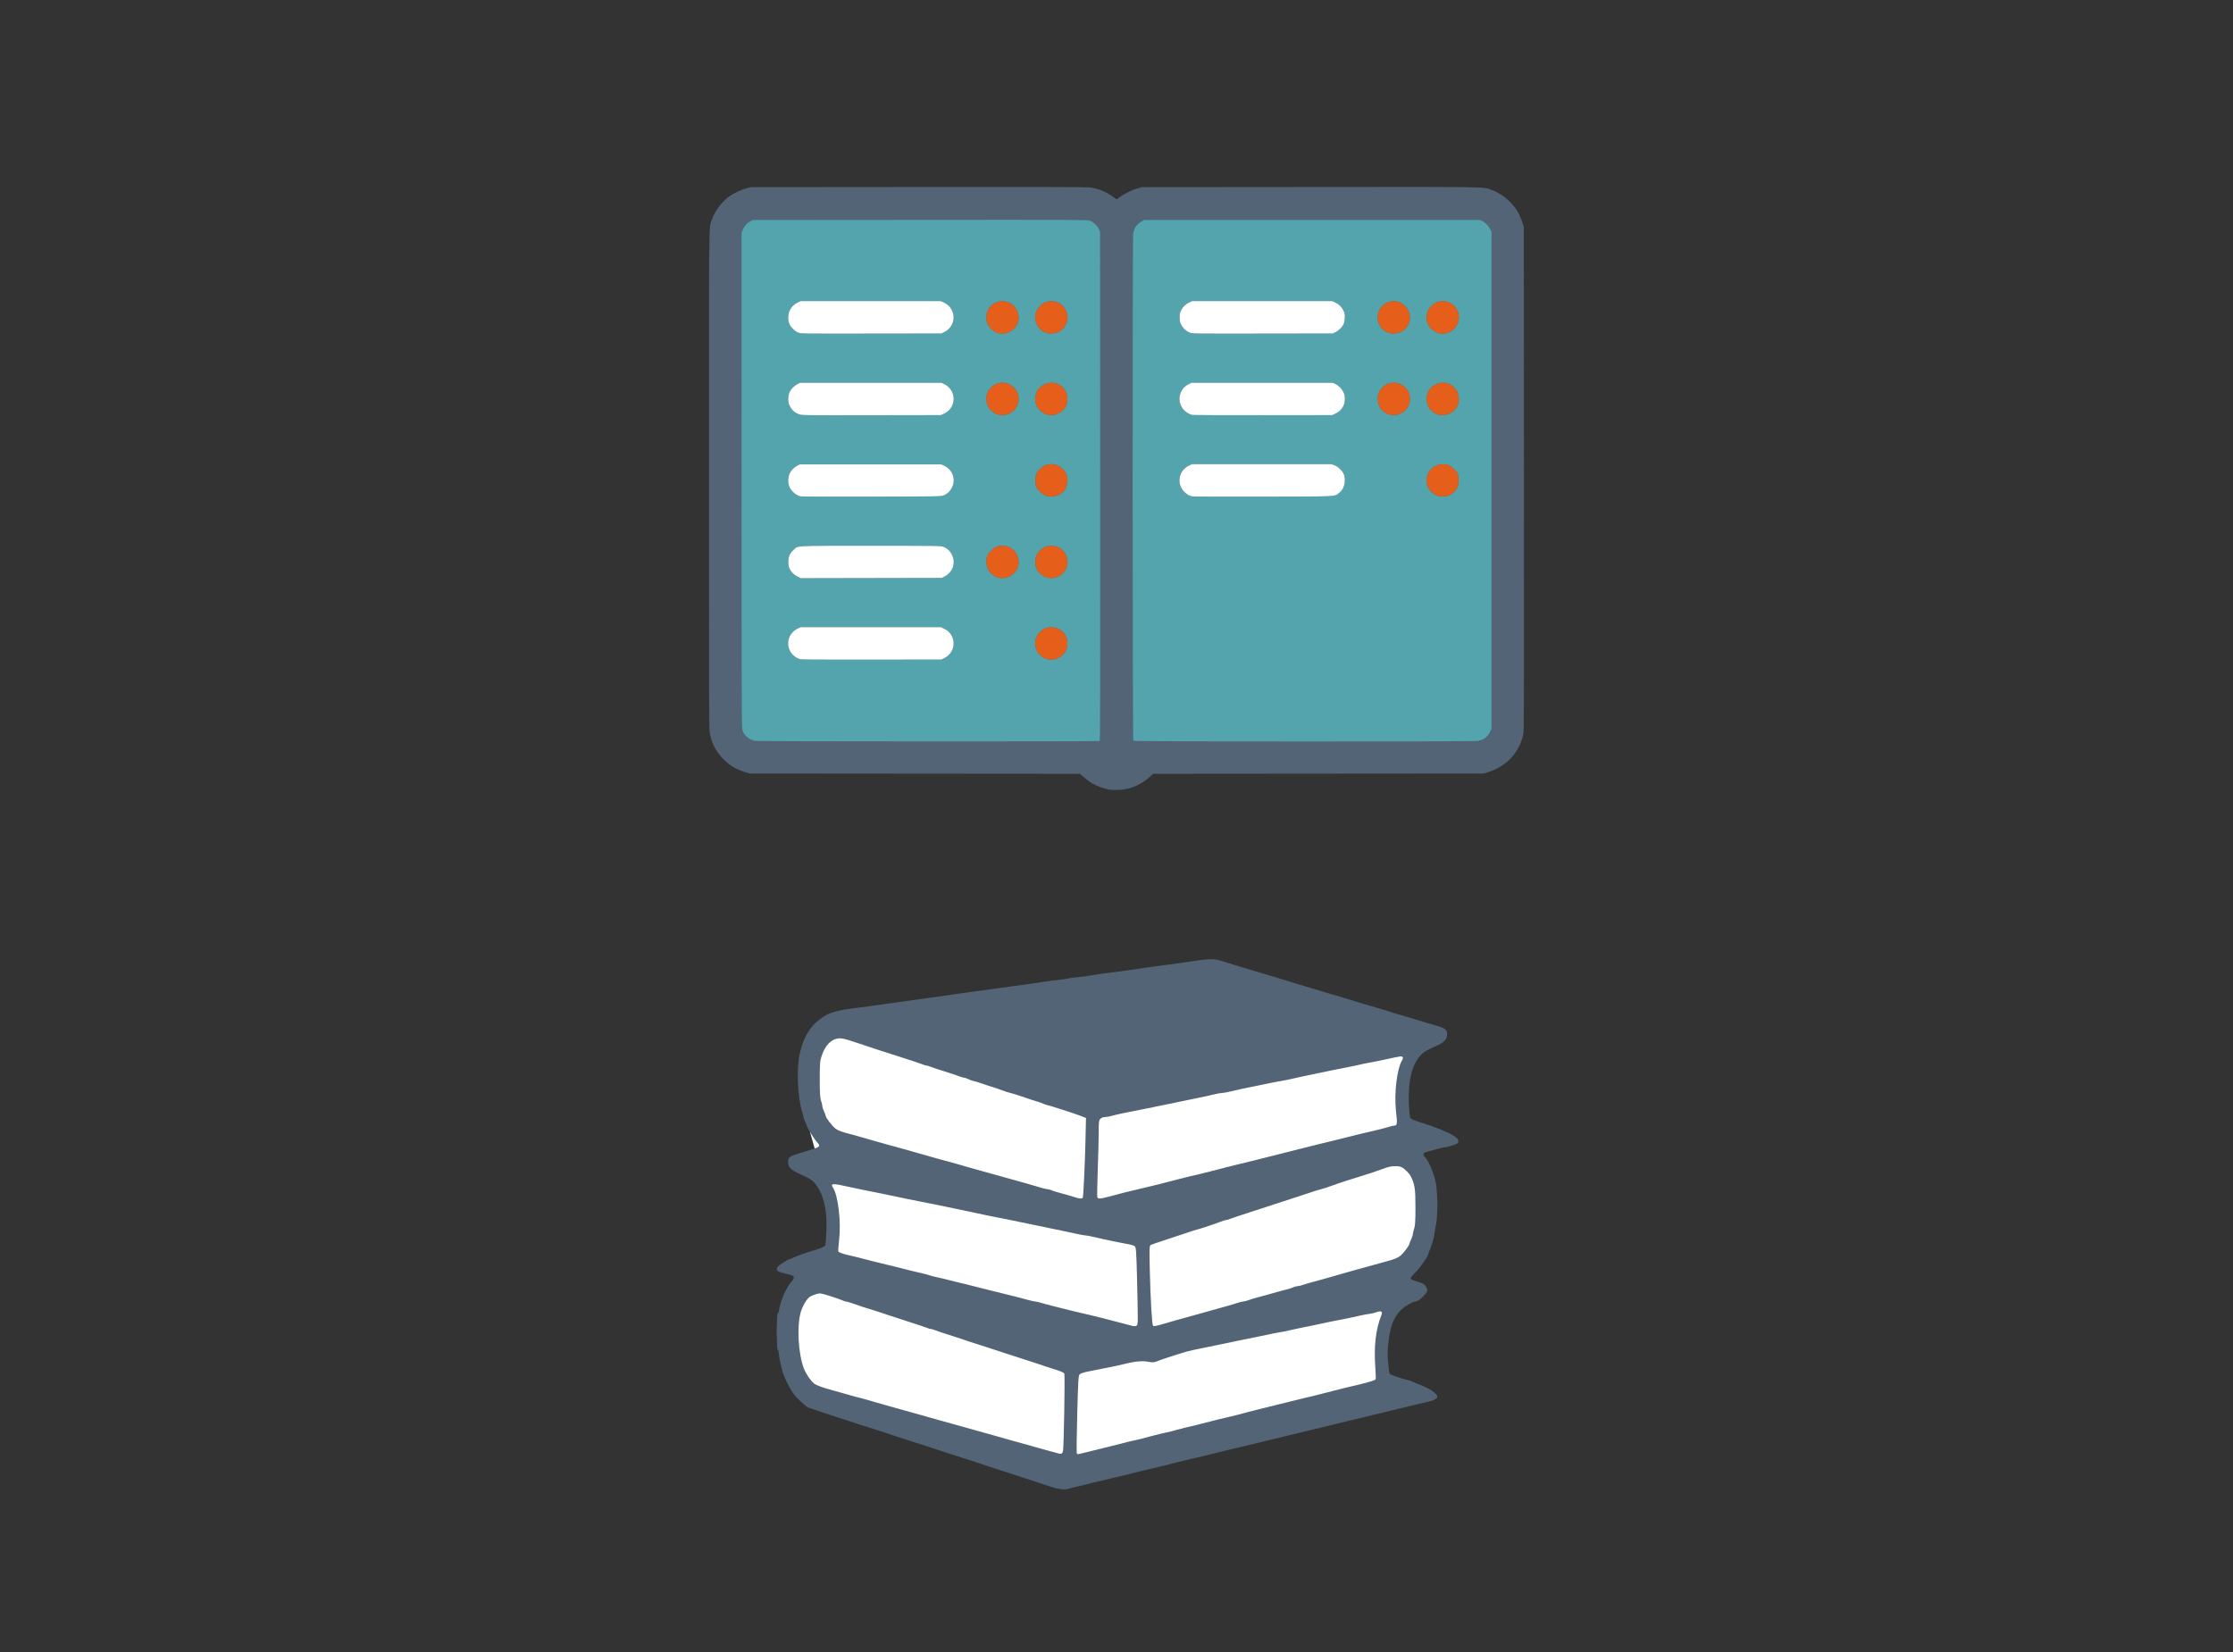 <?xml version="1.0" encoding="UTF-8" standalone="no"?>
<svg
   xmlns:dc="http://purl.org/dc/elements/1.1/"
   xmlns:cc="http://creativecommons.org/ns#"
   xmlns:rdf="http://www.w3.org/1999/02/22-rdf-syntax-ns#"
   xmlns:svg="http://www.w3.org/2000/svg"
   xmlns="http://www.w3.org/2000/svg"
   xmlns:sodipodi="http://sodipodi.sourceforge.net/DTD/sodipodi-0.dtd"
   xmlns:inkscape="http://www.inkscape.org/namespaces/inkscape"
   width="1586.89"
   height="1174.443"
   viewBox="0 0 419.865 310.738"
   version="1.1"
   id="svg8"
   inkscape:version="1.0.2 (e86c870879, 2021-01-15)"
   sodipodi:docname="book.svg">
  <rect x="0" y="0" width="419.865" height="310.738" fill="#333333" stroke="none"/>
  <defs
     id="defs2" />
  <sodipodi:namedview
     id="base"
     pagecolor="#ffffff"
     bordercolor="#666666"
     borderopacity="1.0"
     inkscape:pageopacity="0.0"
     inkscape:pageshadow="2"
     inkscape:zoom="0.24748737"
     inkscape:cx="1086.1955"
     inkscape:cy="201.87649"
     inkscape:document-units="mm"
     inkscape:current-layer="layer1"
     inkscape:document-rotation="0"
     showgrid="false"
     inkscape:window-width="1680"
     inkscape:window-height="987"
     inkscape:window-x="0"
     inkscape:window-y="29"
     inkscape:window-maximized="1"
     units="px"
     inkscape:snap-page="true"
     inkscape:snap-bbox="true"
     inkscape:bbox-paths="true"
     inkscape:bbox-nodes="true"
     inkscape:snap-bbox-edge-midpoints="true"
     inkscape:snap-bbox-midpoints="true"
     inkscape:object-paths="true"
     inkscape:snap-intersection-paths="true"
     inkscape:snap-smooth-nodes="true"
     inkscape:snap-object-midpoints="true"
     inkscape:snap-center="true"
     borderlayer="true"
     inkscape:showpageshadow="false"
     inkscape:snap-global="true" />
  <g
     inkscape:label="Capa 1"
     inkscape:groupmode="layer"
     id="layer1">
    <g
       id="g960"
       transform="matrix(0.365,0,0,0.365,135.264,40.486)">
      <path
         style="fill:#53a4ac;fill-opacity:1;stroke:none;stroke-width:0.265px;stroke-linecap:butt;stroke-linejoin:miter;stroke-opacity:1"
         d="M 7.3,3.66 7.893,275.6 399.384,277.938 405.694,6.676 392.818,-3.938 14.928,-1.991 Z"
         id="path863" />
      <path
         style="fill:#526475;fill-opacity:1;stroke-width:0.265"
         d="m 201.009,295.967 c -2.445,-0.371 -6.496,-1.813 -8.806,-3.135 -1.087,-0.622 -2.988,-2.009 -4.225,-3.084 l -2.249,-1.953 -85.03,-0.069 -85.03,-0.069 -2.109,-0.614 c -4.826,-1.406 -8.476,-3.627 -11.948,-7.272 -3.546,-3.723 -5.588,-7.731 -6.567,-12.892 -0.368,-1.94 -0.411,-15.539 -0.411,-130.161 0,-140.73 -0.127,-129.988 1.598,-134.756 1.527,-4.221 4.823,-8.646 8.536,-11.459 2.13,-1.614 6.341,-3.627 9.181,-4.389 l 2.249,-0.604 86.122,-0.079 c 60.941,-0.056 86.779,0.005 88.371,0.209 4.36,0.558 8.223,2.086 11.85,4.689 1.068,0.766 2.025,1.393 2.129,1.393 0.103,0 0.9,-0.541 1.77,-1.203 2.141,-1.627 6.385,-3.678 9.123,-4.408 l 2.249,-0.6 86.337,-0.073 c 94.853,-0.08 89.078,-0.173 93.752,1.518 3.056,1.106 6.23,3.109 8.772,5.536 3.431,3.276 5.543,6.696 6.994,11.324 l 0.729,2.325 0.08,129.249 c 0.059,95.479 0,129.755 -0.221,131.187 -0.779,5.026 -3.28,9.913 -6.997,13.673 -3.11,3.146 -7.229,5.546 -11.704,6.821 l -2.059,0.587 -85.025,0.069 -85.025,0.069 -1.626,1.48 c -3.338,3.039 -7.329,5.221 -11.311,6.185 -2.623,0.635 -7.081,0.873 -9.497,0.506 z m -5.092,-25.065 c 0.266,-0.169 0.319,-26.38 0.265,-131.295 l -0.068,-131.085 -0.63,-1.394 c -0.846,-1.872 -2.972,-3.8 -4.832,-4.384 -1.317,-0.413 -7.497,-0.44 -87.407,-0.376 l -85.99,0.069 -1.407,0.78 c -1.713,0.949 -2.815,2.163 -3.725,4.103 l -0.688,1.467 V 136.448 c 0,122.783 0.018,127.714 0.482,129.043 0.935,2.68 3.577,4.871 6.459,5.356 1.646,0.277 177.107,0.332 177.542,0.056 z M 41.305,228.679 c -1.559,-0.491 -3.406,-1.845 -4.309,-3.156 -3.065,-4.455 -1.494,-10.289 3.387,-12.579 l 1.478,-0.693 h 36.116 36.116 l 1.587,0.741 c 2.066,0.965 3.359,2.253 4.245,4.228 1.855,4.133 0.079,8.926 -4.06,10.959 l -1.509,0.741 -35.983,0.051 c -28.807,0.041 -36.2,-0.017 -37.069,-0.291 z m 127.243,-0.102 c -1.935,-0.692 -3.357,-1.703 -4.276,-3.039 -3.074,-4.467 -1.564,-10.142 3.335,-12.539 1.162,-0.568 1.816,-0.705 3.382,-0.705 3.557,0 6.577,2.07 7.818,5.359 0.728,1.928 0.613,4.893 -0.256,6.581 -1.935,3.763 -6.312,5.663 -10.003,4.342 z M 40.214,186.184 c -1.841,-0.92 -3.316,-2.417 -4.132,-4.195 -0.425,-0.925 -0.561,-1.739 -0.559,-3.34 0.004,-2.763 0.713,-4.415 2.661,-6.195 2.532,-2.314 -0.724,-2.139 39.832,-2.139 35.326,0 35.95,0.009 37.346,0.531 2.004,0.75 3.452,2.091 4.454,4.126 2.065,4.195 0.456,8.902 -3.812,11.152 l -1.38,0.728 -36.397,0.07 -36.397,0.07 z m 102.681,0.265 c -3.098,-1.228 -5.11,-3.986 -5.328,-7.302 -0.183,-2.784 0.405,-4.315 2.432,-6.339 1.889,-1.886 3.344,-2.494 5.958,-2.49 7.06,0.011 10.792,8.5 6.086,13.846 -2.185,2.482 -6.152,3.473 -9.148,2.285 z m 25.394,0.045 c -7.143,-2.468 -7.52,-12.398 -0.59,-15.508 1.403,-0.63 1.877,-0.711 3.637,-0.627 2.397,0.115 3.988,0.792 5.565,2.369 1.577,1.577 2.254,3.167 2.369,5.565 0.084,1.759 0.003,2.234 -0.625,3.634 -1.802,4.015 -6.263,5.983 -10.356,4.568 z m -126.299,-41.636 c -2.261,-0.386 -4.781,-2.465 -5.865,-4.838 -0.918,-2.009 -0.865,-5.042 0.123,-7.054 0.808,-1.645 2.197,-3.046 3.949,-3.981 l 1.136,-0.607 h 36.513 36.512 l 1.473,0.691 c 4.326,2.029 6.075,6.941 3.984,11.189 -0.999,2.029 -2.449,3.376 -4.434,4.118 -1.366,0.511 -2.262,0.526 -36.842,0.597 -19.493,0.04 -35.94,-0.012 -36.55,-0.116 z m 125.55,-0.682 c -1.801,-0.869 -3.368,-2.459 -4.193,-4.255 -0.424,-0.923 -0.562,-1.743 -0.562,-3.34 0,-1.597 0.138,-2.417 0.562,-3.34 1.84,-4.008 6.494,-5.976 10.53,-4.453 2.084,0.786 3.842,2.452 4.768,4.516 0.628,1.399 0.71,1.875 0.625,3.634 -0.224,4.662 -3.342,7.74 -8.026,7.921 -1.887,0.073 -2.289,-0.001 -3.704,-0.684 z M 41.28,102.621 c -2.49,-0.866 -3.796,-2.022 -5.134,-4.545 -0.91,-1.717 -0.897,-5.117 0.028,-7.003 0.826,-1.684 2.426,-3.288 4.108,-4.115 l 1.316,-0.648 h 36.38 36.38 l 1.237,0.572 c 6.711,3.101 6.782,12.269 0.119,15.348 l -1.621,0.749 -35.719,0.06 c -33.858,0.057 -35.79,0.035 -37.095,-0.418 z M 143.84,102.76 c -1.746,-0.487 -3.509,-1.599 -4.483,-2.829 -2.641,-3.334 -2.421,-8.186 0.504,-11.101 1.794,-1.788 3.417,-2.479 5.875,-2.502 1.795,-0.017 2.205,0.08 3.826,0.907 7.475,3.812 5.321,14.879 -3.059,15.716 -0.841,0.084 -1.966,0.003 -2.665,-0.192 z m 25.458,0.079 c -0.633,-0.131 -1.665,-0.54 -2.293,-0.908 -5.896,-3.455 -5.755,-11.632 0.254,-14.695 1.619,-0.825 2.035,-0.924 3.826,-0.91 1.623,0.013 2.299,0.154 3.508,0.736 2.824,1.357 4.473,3.854 4.657,7.054 0.207,3.588 -1.401,6.409 -4.513,7.918 -1.829,0.887 -3.707,1.165 -5.44,0.806 z M 40.688,60.464 c -1.748,-0.673 -3.783,-2.618 -4.591,-4.387 -0.865,-1.893 -0.817,-4.993 0.108,-6.964 0.881,-1.879 2.3,-3.298 4.179,-4.179 l 1.478,-0.693 h 36.116 36.116 l 1.467,0.688 c 2.077,0.974 3.289,2.141 4.249,4.09 2.039,4.142 0.298,9.067 -3.943,11.149 l -1.509,0.741 -36.116,0.054 c -36.092,0.054 -36.117,0.054 -37.554,-0.5 z m 102.431,0.094 c -1.751,-0.626 -3.113,-1.702 -4.218,-3.33 -1.104,-1.628 -1.47,-3.034 -1.346,-5.176 0.345,-5.959 6.558,-9.515 12.011,-6.875 3.728,1.805 5.555,6.487 4.069,10.426 -1.541,4.082 -6.468,6.404 -10.517,4.956 z m 26.007,0.253 c -4.89,-1.279 -7.656,-6.402 -5.946,-11.014 0.795,-2.145 3.011,-4.359 5.039,-5.034 5.646,-1.879 11.095,2.057 11.094,8.013 -2.7e-4,3.203 -1.989,6.214 -4.978,7.536 -1.309,0.579 -3.939,0.831 -5.208,0.499 z M 390.681,270.843 c 2.979,-0.483 5.07,-2.046 6.354,-4.75 l 0.691,-1.455 V 136.58 8.522 l -0.566,-1.223 c -0.775,-1.677 -2.315,-3.31 -3.916,-4.155 l -1.34,-0.707 h -86.519 -86.519 l -1.136,0.607 c -2.608,1.393 -4.091,3.449 -4.562,6.325 -0.402,2.453 -0.339,261.033 0.063,261.435 0.422,0.422 174.852,0.461 177.448,0.04 z M 243.474,144.851 c -1.342,-0.279 -2.399,-0.878 -3.758,-2.131 -4.379,-4.036 -3.258,-11.154 2.16,-13.718 l 1.598,-0.756 35.907,-2.1e-4 35.907,-2e-4 1.531,0.562 c 1.109,0.407 1.94,0.977 3.015,2.069 1.91,1.939 2.465,3.47 2.299,6.342 -0.146,2.528 -1.087,4.419 -2.918,5.867 -2.453,1.94 0.21,1.812 -39.288,1.891 -19.532,0.039 -35.936,-0.017 -36.455,-0.125 z m 125.81,-0.602 c -5.252,-2.483 -6.66,-8.901 -2.892,-13.182 2.188,-2.485 5.978,-3.456 9.017,-2.308 1.893,0.715 3.752,2.343 4.665,4.086 0.616,1.175 0.711,1.672 0.715,3.737 0.006,2.782 -0.53,4.177 -2.275,5.922 -1.618,1.618 -3.162,2.26 -5.657,2.354 -1.829,0.069 -2.314,-0.014 -3.572,-0.608 z M 243.43,102.86 c -1.537,-0.371 -3.64,-1.759 -4.628,-3.055 -3.271,-4.289 -1.875,-10.409 2.91,-12.759 l 1.498,-0.735 H 279.59 315.97 l 1.236,0.577 c 1.827,0.853 3.377,2.387 4.23,4.186 0.621,1.31 0.752,1.938 0.752,3.596 0,3.463 -1.719,6.076 -5.015,7.622 l -1.467,0.688 -35.719,0.042 c -19.645,0.023 -36.096,-0.049 -36.557,-0.161 z m 102.022,-0.1 c -3.866,-1.078 -6.058,-3.788 -6.276,-7.758 -0.104,-1.889 -0.036,-2.335 0.544,-3.604 1.505,-3.288 4.148,-5.045 7.629,-5.073 1.792,-0.014 2.208,0.085 3.827,0.91 6.223,3.173 6.073,11.905 -0.256,14.934 -1.673,0.801 -3.865,1.037 -5.467,0.59 z m 25.51,0.083 c -7.765,-1.59 -9.132,-12.154 -2.025,-15.651 1.569,-0.772 2.041,-0.88 3.782,-0.863 1.527,0.014 2.296,0.166 3.312,0.653 5.05,2.421 6.467,8.764 2.923,13.088 -1.717,2.095 -5.274,3.33 -7.992,2.773 z M 242.378,60.493 c -1.861,-0.718 -3.618,-2.337 -4.511,-4.157 -0.638,-1.3 -0.742,-1.828 -0.739,-3.761 0.003,-1.934 0.105,-2.442 0.728,-3.629 0.961,-1.832 2.338,-3.167 4.141,-4.012 l 1.478,-0.693 H 279.59 315.706 l 1.467,0.688 c 2.049,0.961 3.27,2.122 4.209,4.001 0.673,1.347 0.806,1.926 0.806,3.508 0,1.042 -0.19,2.451 -0.421,3.131 -0.575,1.687 -2.447,3.696 -4.288,4.599 l -1.509,0.741 -36.116,0.054 c -35.462,0.053 -36.14,0.045 -37.476,-0.471 z m 102.696,0.198 c -3.622,-1.198 -5.952,-4.293 -5.953,-7.907 0,-3.47 1.622,-6.156 4.606,-7.625 3.278,-1.614 6.796,-1.03 9.431,1.567 5.241,5.163 2.059,13.728 -5.277,14.202 -1.049,0.068 -2.173,-0.027 -2.808,-0.237 z m 25.665,0.121 c -2.672,-0.699 -5.014,-2.752 -5.941,-5.209 -2.243,-5.943 2.893,-12.242 9.15,-11.224 6.479,1.054 9.215,8.876 4.843,13.843 -1.877,2.132 -5.431,3.275 -8.052,2.59 z"
         id="path861" />
      <path
         style="fill:#ffffff;fill-opacity:1;stroke-width:0.265"
         d="m 41.305,228.679 c -1.559,-0.491 -3.406,-1.845 -4.309,-3.156 -3.065,-4.455 -1.494,-10.289 3.387,-12.579 l 1.478,-0.693 h 36.116 36.116 l 1.587,0.741 c 2.066,0.965 3.359,2.253 4.245,4.228 1.855,4.133 0.079,8.926 -4.06,10.959 l -1.509,0.741 -35.983,0.051 c -28.807,0.041 -36.2,-0.017 -37.069,-0.291 z m -1.091,-42.496 c -1.841,-0.92 -3.316,-2.417 -4.132,-4.195 -0.425,-0.925 -0.561,-1.739 -0.559,-3.34 0.004,-2.763 0.713,-4.415 2.661,-6.195 2.532,-2.314 -0.724,-2.139 39.832,-2.139 35.326,0 35.95,0.009 37.346,0.531 2.004,0.75 3.452,2.091 4.454,4.126 2.065,4.195 0.456,8.902 -3.812,11.152 l -1.38,0.728 -36.397,0.07 -36.397,0.07 z m 1.775,-41.326 c -2.261,-0.386 -4.781,-2.465 -5.865,-4.838 -0.918,-2.009 -0.865,-5.042 0.123,-7.054 0.808,-1.645 2.197,-3.046 3.949,-3.981 l 1.136,-0.607 h 36.513 36.513 l 1.473,0.691 c 4.326,2.029 6.075,6.941 3.984,11.189 -0.999,2.029 -2.449,3.376 -4.434,4.118 -1.366,0.511 -2.262,0.526 -36.842,0.597 -19.493,0.04 -35.94,-0.012 -36.55,-0.116 z m -0.709,-42.237 c -2.49,-0.866 -3.796,-2.022 -5.134,-4.545 -0.91,-1.717 -0.897,-5.117 0.028,-7.003 0.826,-1.684 2.426,-3.288 4.108,-4.115 l 1.316,-0.648 h 36.38 36.38 l 1.237,0.572 c 6.711,3.101 6.782,12.269 0.119,15.348 l -1.621,0.749 -35.719,0.06 c -33.858,0.057 -35.79,0.035 -37.095,-0.418 z M 40.688,60.464 C 38.94,59.79 36.905,57.845 36.097,56.077 35.232,54.184 35.28,51.084 36.205,49.113 37.086,47.234 38.505,45.815 40.384,44.934 l 1.478,-0.693 h 36.116 36.116 l 1.467,0.688 c 2.077,0.974 3.289,2.141 4.249,4.09 2.039,4.142 0.298,9.067 -3.943,11.149 l -1.509,0.741 -36.116,0.054 c -36.092,0.054 -36.117,0.054 -37.554,-0.5 z"
         id="path861-9"
         sodipodi:nodetypes="ssscccssscssssscsscsscccscssscccsssscsssscccsscssssssscccssscsss" />
      <path
         style="fill:#e55e1a;fill-opacity:1;stroke-width:0.265"
         d="m 168.548,228.578 c -1.935,-0.692 -3.357,-1.703 -4.276,-3.039 -3.074,-4.467 -1.564,-10.142 3.335,-12.539 1.162,-0.568 1.816,-0.705 3.382,-0.705 3.557,0 6.577,2.07 7.818,5.359 0.728,1.928 0.613,4.893 -0.256,6.581 -1.935,3.763 -6.312,5.663 -10.003,4.342 z m -25.653,-42.129 c -3.098,-1.228 -5.11,-3.986 -5.328,-7.302 -0.183,-2.784 0.405,-4.315 2.432,-6.339 1.889,-1.886 3.344,-2.494 5.958,-2.49 7.06,0.011 10.792,8.5 6.086,13.846 -2.185,2.482 -6.152,3.473 -9.148,2.285 z m 25.394,0.045 c -7.143,-2.468 -7.52,-12.398 -0.59,-15.508 1.403,-0.63 1.877,-0.711 3.637,-0.627 2.397,0.115 3.988,0.792 5.565,2.369 1.577,1.577 2.254,3.167 2.369,5.565 0.084,1.759 0.003,2.234 -0.625,3.634 -1.802,4.015 -6.263,5.983 -10.356,4.568 z m -0.749,-42.318 c -1.801,-0.869 -3.368,-2.459 -4.193,-4.255 -0.424,-0.923 -0.562,-1.743 -0.562,-3.34 0,-1.597 0.138,-2.417 0.562,-3.34 1.84,-4.008 6.494,-5.976 10.53,-4.453 2.084,0.786 3.842,2.452 4.768,4.516 0.628,1.399 0.71,1.875 0.625,3.634 -0.224,4.662 -3.342,7.74 -8.026,7.921 -1.887,0.073 -2.289,-0.001 -3.704,-0.684 z M 143.84,102.76 c -1.746,-0.487 -3.509,-1.599 -4.483,-2.829 -2.641,-3.334 -2.421,-8.186 0.504,-11.101 1.794,-1.788 3.417,-2.479 5.875,-2.502 1.795,-0.017 2.205,0.08 3.826,0.907 7.475,3.812 5.321,14.879 -3.059,15.716 -0.841,0.084 -1.966,0.003 -2.665,-0.192 z m 25.458,0.079 c -0.633,-0.131 -1.665,-0.54 -2.293,-0.908 -5.896,-3.455 -5.755,-11.632 0.254,-14.695 1.619,-0.825 2.035,-0.924 3.826,-0.91 1.623,0.013 2.299,0.154 3.508,0.736 2.824,1.357 4.473,3.854 4.657,7.054 0.207,3.588 -1.401,6.409 -4.513,7.918 -1.829,0.887 -3.707,1.165 -5.44,0.806 z M 143.119,60.558 c -1.751,-0.626 -3.113,-1.702 -4.218,-3.33 -1.104,-1.628 -1.47,-3.034 -1.346,-5.176 0.345,-5.959 6.558,-9.515 12.011,-6.875 3.728,1.805 5.555,6.487 4.069,10.426 -1.541,4.082 -6.468,6.404 -10.517,4.956 z m 26.007,0.253 c -4.89,-1.279 -7.656,-6.402 -5.946,-11.014 0.795,-2.145 3.011,-4.359 5.039,-5.034 5.646,-1.879 11.095,2.057 11.094,8.013 -2.7e-4,3.203 -1.989,6.214 -4.978,7.536 -1.309,0.579 -3.939,0.831 -5.208,0.499 z"
         id="path861-3"
         sodipodi:nodetypes="sssssssssssssssssscscssssssscsssssssssssssssssssssssssss" />
      <path
         style="fill:#ffffff;fill-opacity:1;stroke-width:0.265"
         d="m 243.474,144.851 c -1.342,-0.279 -2.399,-0.878 -3.758,-2.131 -4.379,-4.036 -3.258,-11.154 2.16,-13.718 l 1.598,-0.756 35.907,-2.1e-4 35.907,-2e-4 1.531,0.562 c 1.109,0.407 1.94,0.977 3.015,2.069 1.91,1.939 2.465,3.47 2.299,6.342 -0.146,2.528 -1.087,4.419 -2.918,5.867 -2.453,1.94 0.21,1.812 -39.288,1.891 -19.532,0.039 -35.936,-0.017 -36.455,-0.125 z m -0.044,-41.991 c -1.537,-0.371 -3.64,-1.759 -4.628,-3.055 -3.271,-4.289 -1.875,-10.409 2.91,-12.759 l 1.498,-0.735 H 279.59 315.97 l 1.236,0.577 c 1.827,0.853 3.377,2.387 4.23,4.186 0.621,1.31 0.752,1.938 0.752,3.596 0,3.463 -1.719,6.076 -5.015,7.622 l -1.467,0.688 -35.719,0.042 c -19.645,0.023 -36.096,-0.049 -36.557,-0.161 z m -1.052,-42.367 c -1.861,-0.718 -3.618,-2.337 -4.511,-4.157 -0.638,-1.3 -0.742,-1.828 -0.739,-3.761 0.003,-1.934 0.105,-2.442 0.728,-3.629 0.961,-1.832 2.338,-3.167 4.141,-4.012 l 1.478,-0.693 H 279.59 315.706 l 1.467,0.688 c 2.049,0.961 3.27,2.122 4.209,4.001 0.673,1.347 0.806,1.926 0.806,3.508 0,1.042 -0.19,2.451 -0.421,3.131 -0.575,1.687 -2.447,3.696 -4.288,4.599 l -1.509,0.741 -36.116,0.054 c -35.462,0.053 -36.14,0.045 -37.476,-0.471 z"
         id="path861-6"
         sodipodi:nodetypes="ssscccssssssssscccsscscssssscsscccssssscsss" />
      <path
         style="fill:#e55e1a;fill-opacity:1;stroke-width:0.265"
         d="m 369.284,144.248 c -5.252,-2.483 -6.66,-8.901 -2.892,-13.182 2.188,-2.485 5.978,-3.456 9.017,-2.308 1.893,0.715 3.752,2.343 4.665,4.086 0.616,1.175 0.711,1.672 0.715,3.737 0.006,2.782 -0.53,4.177 -2.275,5.922 -1.618,1.618 -3.162,2.26 -5.657,2.354 -1.829,0.069 -2.314,-0.014 -3.572,-0.608 z m -23.831,-41.489 c -3.866,-1.078 -6.058,-3.788 -6.276,-7.758 -0.104,-1.889 -0.036,-2.335 0.544,-3.604 1.505,-3.288 4.148,-5.045 7.629,-5.073 1.792,-0.014 2.208,0.085 3.827,0.91 6.223,3.173 6.073,11.905 -0.256,14.934 -1.673,0.801 -3.865,1.037 -5.467,0.59 z m 25.51,0.083 c -7.765,-1.59 -9.132,-12.154 -2.025,-15.651 1.569,-0.772 2.041,-0.88 3.782,-0.863 1.527,0.014 2.296,0.166 3.312,0.653 5.05,2.421 6.467,8.764 2.923,13.088 -1.717,2.095 -5.274,3.33 -7.992,2.773 z M 345.074,60.69 c -3.622,-1.198 -5.952,-4.293 -5.953,-7.907 0,-3.47 1.622,-6.156 4.606,-7.625 3.278,-1.614 6.796,-1.03 9.431,1.567 5.241,5.163 2.059,13.728 -5.277,14.202 -1.049,0.068 -2.173,-0.027 -2.808,-0.237 z m 25.665,0.121 c -2.672,-0.699 -5.014,-2.752 -5.941,-5.209 -2.243,-5.943 2.893,-12.242 9.15,-11.224 6.479,1.054 9.215,8.876 4.843,13.843 -1.877,2.132 -5.431,3.275 -8.052,2.59 z"
         id="path861-8"
         sodipodi:nodetypes="sssssssssssssssssssssscsssssssss" />
    </g>
    <g
       id="g864"
       transform="matrix(0.61,0,0,0.61,-100.394,312.797)">
      <path
         style="fill:#ffffff;fill-opacity:1;stroke:none;stroke-width:0.265px;stroke-linecap:butt;stroke-linejoin:miter;stroke-opacity:1"
         d="m 416.587,-192.145 -2.317,28.402 5.726,20.495 0.706,14.677 -5.393,11.387 -6.56,8.852 -1.667,9.683 3.977,12.83 76.73,24.755 9.312,0.465 53.106,-11.258 37.545,-10.133 3.889,-6.042 0.363,-20.574 5.491,-12.299 4.619,-12.765 0.506,-14.216 -4.593,-10.315 -0.629,-12.762 0.185,-12.383 1.427,-7.831 -114.895,-10.863 z"
         id="path857" />
      <path
         style="fill:#526475;fill-opacity:1;stroke-width:0.265"
         d="m 486.977,-54.88 c -2.037,-0.7 -4.121,-1.39 -4.63,-1.534 -0.509,-0.144 -1.759,-0.555 -2.778,-0.913 -1.019,-0.358 -3.459,-1.151 -5.424,-1.762 -1.965,-0.611 -3.989,-1.266 -4.498,-1.455 -0.509,-0.189 -1.759,-0.606 -2.778,-0.927 -1.019,-0.321 -2.269,-0.738 -2.778,-0.927 -0.509,-0.189 -1.819,-0.605 -2.91,-0.926 -1.091,-0.32 -2.401,-0.736 -2.91,-0.924 -0.509,-0.188 -3.069,-1.026 -5.689,-1.861 -2.619,-0.836 -5.179,-1.674 -5.689,-1.863 -0.509,-0.189 -1.819,-0.606 -2.91,-0.926 -1.091,-0.32 -2.401,-0.738 -2.91,-0.928 -0.509,-0.19 -1.759,-0.611 -2.778,-0.935 -1.019,-0.324 -2.269,-0.74 -2.778,-0.924 -0.509,-0.184 -1.819,-0.597 -2.91,-0.917 -1.091,-0.32 -2.401,-0.736 -2.91,-0.924 -0.509,-0.188 -3.784,-1.258 -7.276,-2.378 -3.493,-1.12 -6.741,-2.202 -7.219,-2.405 -0.478,-0.203 -0.997,-0.369 -1.153,-0.369 -0.632,0 -3.654,-2.728 -4.892,-4.417 -1.338,-1.824 -3.058,-5.422 -3.518,-7.357 -0.138,-0.582 -0.372,-1.535 -0.52,-2.117 -0.148,-0.582 -0.342,-1.743 -0.432,-2.58 -0.09,-0.837 -0.274,-1.521 -0.409,-1.521 -0.143,0 -0.246,-2.316 -0.246,-5.556 0,-3.352 0.1,-5.556 0.253,-5.556 0.139,0 0.322,-0.446 0.406,-0.992 0.48,-3.1 2.299,-7.184 4.035,-9.062 0.902,-0.975 0.69,-1.655 -0.593,-1.901 -0.582,-0.112 -1.743,-0.414 -2.58,-0.672 -1.323,-0.408 -1.521,-0.555 -1.518,-1.131 0.003,-0.518 0.371,-0.906 1.696,-1.786 0.931,-0.618 1.785,-1.124 1.897,-1.124 0.112,0 0.688,-0.219 1.28,-0.486 1.635,-0.739 3.772,-1.51 5.971,-2.154 2.713,-0.795 3.909,-1.321 4.092,-1.798 0.085,-0.222 0.229,-2.034 0.32,-4.028 0.273,-5.998 -0.477,-10.093 -2.479,-13.535 -1.038,-1.784 -2.068,-2.701 -4.04,-3.595 -4.334,-1.964 -5.021,-2.489 -5.223,-3.991 -0.099,-0.736 -0.018,-1.289 0.248,-1.694 0.4,-0.61 0.818,-0.773 6.024,-2.34 3.639,-1.096 3.791,-1.247 2.588,-2.578 -0.89,-0.985 -3.107,-4.523 -3.127,-4.989 -0.005,-0.12 -0.239,-0.695 -0.52,-1.277 -0.281,-0.582 -0.515,-1.221 -0.52,-1.42 -0.005,-0.199 -0.182,-0.913 -0.393,-1.587 -1.464,-4.679 -1.814,-13.394 -0.728,-18.13 1.099,-4.795 3.039,-8.108 6.113,-10.44 2.939,-2.231 5.017,-2.81 13.783,-3.843 0.509,-0.06 2.593,-0.351 4.63,-0.647 2.037,-0.296 4.657,-0.669 5.821,-0.83 14.021,-1.931 15.62,-2.156 17.992,-2.526 1.31,-0.204 2.977,-0.439 3.704,-0.52 1.57,-0.176 6.146,-0.804 9.657,-1.324 1.382,-0.205 3.109,-0.44 3.836,-0.523 1.931,-0.22 6.783,-0.911 9.525,-1.357 1.31,-0.213 3.482,-0.496 4.828,-0.63 1.346,-0.134 2.544,-0.303 2.663,-0.377 0.119,-0.073 1.459,-0.259 2.977,-0.413 1.519,-0.154 3.357,-0.395 4.084,-0.535 1.451,-0.281 6.609,-1.004 9.525,-1.336 1.019,-0.116 2.983,-0.391 4.366,-0.61 2.464,-0.392 4.207,-0.636 9.79,-1.373 4.095,-0.54 6.719,-0.913 9.425,-1.338 3.082,-0.484 5.212,-0.483 6.714,0.004 2.07,0.671 13.882,4.239 19.05,5.753 0.946,0.277 2.077,0.625 2.514,0.773 0.437,0.148 1.33,0.427 1.984,0.62 0.655,0.193 2.024,0.605 3.043,0.916 1.019,0.311 2.507,0.756 3.307,0.99 2.294,0.669 5.674,1.68 8.731,2.613 1.649,0.503 4.447,1.351 6.416,1.944 0.909,0.274 2.785,0.819 4.167,1.211 1.382,0.392 2.811,0.837 3.175,0.989 0.364,0.152 1.257,0.432 1.984,0.623 0.728,0.191 2.752,0.786 4.498,1.323 3.697,1.137 6.04,1.835 8.062,2.404 2.86,0.804 3.436,1.438 3.072,3.378 -0.193,1.027 -1.227,1.931 -3.227,2.82 -2.862,1.272 -3.68,1.743 -4.597,2.643 -2.901,2.847 -4.231,8.181 -3.878,15.544 0.093,1.936 0.284,3.736 0.425,3.999 0.149,0.278 1.06,0.729 2.184,1.08 3.686,1.152 4.852,1.559 7.088,2.477 4.119,1.69 5.556,2.638 5.556,3.663 0,0.547 -0.24,0.725 -1.654,1.221 -0.909,0.319 -1.892,0.579 -2.183,0.577 -0.291,-0.002 -1.363,0.227 -2.381,0.509 -1.019,0.282 -2.428,0.658 -3.133,0.836 -1.554,0.392 -1.779,0.839 -0.897,1.778 1.064,1.132 2.582,4.659 3.196,7.426 0.731,3.296 0.777,10.673 0.084,13.791 -0.242,1.091 -0.441,2.274 -0.441,2.627 -2.2e-4,0.669 -0.852,3.508 -1.486,4.953 -0.201,0.459 -0.366,0.914 -0.366,1.012 0,0.634 -2.508,4.252 -3.914,5.647 -0.927,0.92 -1.629,1.813 -1.56,1.984 0.069,0.172 1.04,0.592 2.159,0.935 1.67,0.512 2.124,0.772 2.541,1.455 0.279,0.458 0.508,0.963 0.508,1.124 0.003,0.918 -2.676,3.511 -3.654,3.536 -0.886,0.022 -3.381,1.463 -4.54,2.622 -2.238,2.238 -3.319,5.098 -3.856,10.2 -0.258,2.45 -0.289,3.995 -0.11,5.427 0.138,1.101 0.281,2.474 0.318,3.052 0.063,0.984 0.143,1.079 1.258,1.49 2.292,0.845 3.052,1.083 4.205,1.32 0.639,0.131 1.294,0.333 1.455,0.45 0.161,0.116 1.007,0.48 1.88,0.808 3.948,1.485 6.416,3.183 6.042,4.158 -0.191,0.497 -1.254,1.053 -2.47,1.291 -0.839,0.164 -4.962,1.156 -15.478,3.721 -2.037,0.497 -5.728,1.385 -8.202,1.974 -2.474,0.589 -5.153,1.24 -5.953,1.447 -0.8,0.207 -2.229,0.559 -3.175,0.782 -3.714,0.875 -10.791,2.578 -12.171,2.93 -0.8,0.204 -2.527,0.624 -3.836,0.934 -1.31,0.31 -3.036,0.732 -3.836,0.938 -0.8,0.206 -3.241,0.793 -5.424,1.305 -2.183,0.512 -4.862,1.156 -5.953,1.431 -3.738,0.943 -5.375,1.338 -9.26,2.232 -2.091,0.481 -6.223,1.503 -9.26,2.289 -0.655,0.17 -1.905,0.462 -2.778,0.649 -0.873,0.188 -2.064,0.472 -2.646,0.633 -0.582,0.161 -2.13,0.543 -3.44,0.85 -3.011,0.705 -4.969,1.18 -6.482,1.572 -0.655,0.17 -1.905,0.465 -2.778,0.656 -2.044,0.448 -3.928,0.916 -5.424,1.347 -0.655,0.189 -1.845,0.463 -2.646,0.609 -0.8,0.146 -1.79,0.394 -2.2,0.55 -1.43,0.546 -3.361,0.264 -7.193,-1.052 z m 5.277,-10.661 c 0.264,-1.672 0.625,-23.324 0.396,-23.751 -0.128,-0.239 -1.099,-0.704 -2.159,-1.034 -2.358,-0.735 -5.593,-1.796 -6.374,-2.091 -0.318,-0.12 -2.008,-0.667 -3.754,-1.215 -1.746,-0.548 -4.306,-1.378 -5.689,-1.844 -1.382,-0.466 -4.121,-1.36 -6.085,-1.988 -5.765,-1.842 -6.534,-2.093 -7.186,-2.346 -0.341,-0.132 -2.227,-0.746 -4.191,-1.364 -1.965,-0.618 -3.947,-1.286 -4.406,-1.484 -0.459,-0.199 -1.02,-0.361 -1.248,-0.361 -0.228,0 -0.805,-0.166 -1.283,-0.369 -0.478,-0.203 -3.012,-1.051 -5.631,-1.885 -2.619,-0.834 -5.179,-1.67 -5.689,-1.857 -1.235,-0.454 -6.805,-2.247 -7.805,-2.513 -0.437,-0.116 -1.805,-0.578 -3.041,-1.027 -1.236,-0.449 -2.446,-0.816 -2.691,-0.816 -0.244,0 -0.781,-0.17 -1.193,-0.377 -0.412,-0.208 -2.121,-0.805 -3.798,-1.328 -2.953,-0.921 -3.089,-0.939 -4.312,-0.571 -0.695,0.209 -1.537,0.56 -1.873,0.78 -1.016,0.666 -2.423,3.106 -2.923,5.068 -1.141,4.483 -0.655,12.504 1.034,17.04 0.591,1.588 2.151,3.884 3.163,4.656 0.772,0.589 2.534,1.232 5.844,2.134 1.509,0.411 4.664,1.296 6.615,1.856 0.728,0.209 1.799,0.487 2.381,0.619 0.582,0.132 1.416,0.361 1.852,0.508 0.715,0.242 1.976,0.606 6.085,1.755 1.885,0.527 5.068,1.422 6.615,1.86 0.728,0.206 2.216,0.62 3.307,0.92 1.091,0.3 2.58,0.72 3.307,0.933 0.728,0.213 2.216,0.631 3.307,0.928 1.091,0.297 2.58,0.711 3.307,0.919 0.728,0.208 2.216,0.624 3.307,0.924 1.091,0.3 2.58,0.717 3.307,0.926 0.728,0.209 2.216,0.626 3.307,0.926 1.091,0.3 2.58,0.715 3.307,0.922 0.728,0.207 2.216,0.63 3.307,0.94 1.958,0.556 2.71,0.766 6.615,1.846 1.091,0.302 2.758,0.771 3.704,1.042 0.946,0.272 2.494,0.699 3.44,0.949 0.946,0.25 2.017,0.543 2.381,0.65 0.949,0.279 1.291,0.07 1.44,-0.878 z m 6.762,0.629 c 0.655,-0.134 2.381,-0.562 3.836,-0.952 1.455,-0.389 3.122,-0.804 3.704,-0.922 0.582,-0.118 2.249,-0.535 3.704,-0.926 1.455,-0.391 3.122,-0.8 3.704,-0.908 1.078,-0.201 3.441,-0.796 5.821,-1.467 0.728,-0.205 1.918,-0.502 2.646,-0.66 2.512,-0.546 4.236,-0.966 5.159,-1.256 0.509,-0.16 1.521,-0.427 2.249,-0.592 2.481,-0.563 4.232,-0.987 5.292,-1.282 1.746,-0.487 7.589,-1.93 8.84,-2.183 0.642,-0.13 1.773,-0.408 2.514,-0.616 1.681,-0.474 3.639,-0.98 7.696,-1.989 1.746,-0.434 3.413,-0.849 3.704,-0.922 5.93,-1.487 7.392,-1.847 8.731,-2.149 2.283,-0.516 4.207,-0.995 8.996,-2.241 2.328,-0.606 4.948,-1.252 5.821,-1.435 1.541,-0.324 2.263,-0.507 5.518,-1.405 0.852,-0.235 1.605,-0.572 1.673,-0.749 0.068,-0.177 0.015,-1.851 -0.118,-3.72 -0.458,-6.453 0.137,-11.627 1.829,-15.896 0.497,-1.255 0.072,-1.571 -1.405,-1.045 -0.631,0.225 -1.683,0.477 -2.338,0.559 -1.124,0.142 -2.048,0.329 -6.482,1.315 -1.019,0.226 -2.566,0.532 -3.44,0.68 -0.873,0.148 -2.659,0.514 -3.969,0.813 -1.31,0.3 -2.977,0.655 -3.704,0.79 -1.821,0.337 -4.937,0.989 -7.087,1.481 -0.988,0.226 -2.416,0.509 -3.175,0.628 -0.759,0.119 -2.451,0.454 -3.761,0.744 -1.31,0.29 -3.096,0.662 -3.969,0.826 -0.873,0.164 -2.361,0.465 -3.307,0.668 -3.455,0.743 -6.784,1.436 -8.334,1.734 -0.873,0.168 -2.361,0.475 -3.307,0.682 -0.946,0.207 -2.553,0.536 -3.572,0.73 -1.019,0.194 -2.924,0.71 -4.233,1.147 -1.31,0.437 -3.095,1.011 -3.968,1.276 -0.873,0.265 -2.16,0.718 -2.86,1.006 -1.155,0.476 -1.436,0.495 -3.043,0.199 -1.762,-0.324 -4.218,-0.073 -7.429,0.759 -1.462,0.379 -6.29,1.375 -11.008,2.271 -1.2,0.228 -2.308,0.6 -2.562,0.859 -0.397,0.406 -0.482,1.785 -0.754,12.177 -0.168,6.446 -0.234,11.906 -0.146,12.135 0.11,0.286 0.344,0.363 0.751,0.247 0.326,-0.093 1.128,-0.278 1.783,-0.412 z m 16.271,-42.081 c -5.3e-4,-1.671 -0.107,-7.113 -0.236,-12.094 -0.202,-7.786 -0.295,-9.108 -0.66,-9.434 -0.234,-0.208 -1.139,-0.504 -2.013,-0.658 -0.873,-0.153 -2.242,-0.413 -3.043,-0.578 -4.114,-0.844 -6.631,-1.388 -8,-1.727 -0.835,-0.207 -1.765,-0.376 -2.068,-0.376 -0.303,0 -1.644,-0.243 -2.981,-0.54 -1.336,-0.297 -3.323,-0.72 -4.414,-0.942 -1.091,-0.221 -3.056,-0.628 -4.366,-0.904 -1.31,-0.276 -3.274,-0.683 -4.366,-0.903 -2.118,-0.428 -6.08,-1.249 -8.467,-1.755 -0.8,-0.17 -2.289,-0.457 -3.307,-0.638 -1.019,-0.181 -2.388,-0.458 -3.043,-0.615 -0.655,-0.157 -2.084,-0.466 -3.175,-0.687 -1.091,-0.221 -3.115,-0.645 -4.498,-0.944 -4.024,-0.868 -10.338,-2.157 -11.774,-2.402 -0.728,-0.124 -2.752,-0.532 -4.498,-0.907 -5.017,-1.075 -12.323,-2.574 -13.626,-2.796 -0.655,-0.112 -2.619,-0.528 -4.366,-0.924 -5.213,-1.185 -5.935,-1.151 -5.029,0.233 1.565,2.389 2.525,10.551 1.882,16.012 -0.212,1.8 -0.324,3.432 -0.249,3.626 0.13,0.339 1.84,0.926 3.792,1.301 0.509,0.098 1.521,0.342 2.249,0.542 2.009,0.553 7.8,2.007 8.996,2.259 0.582,0.123 2.249,0.532 3.704,0.911 3.01,0.783 4.791,1.218 7.324,1.79 0.972,0.219 1.885,0.471 2.028,0.56 0.143,0.088 1.074,0.331 2.069,0.539 0.995,0.208 2.761,0.63 3.925,0.939 1.164,0.309 2.65,0.675 3.302,0.815 1.096,0.235 1.798,0.409 5.826,1.448 0.8,0.206 2.17,0.55 3.043,0.763 2.04,0.498 6.726,1.659 8.599,2.131 0.8,0.202 2.348,0.613 3.44,0.915 1.091,0.302 2.207,0.548 2.478,0.547 0.272,-5.3e-4 1.045,0.174 1.72,0.388 0.674,0.214 2.179,0.626 3.343,0.916 1.164,0.29 3.605,0.902 5.424,1.361 1.819,0.459 3.784,0.928 4.366,1.044 1.541,0.305 9.318,2.256 12.7,3.186 4.13,1.136 3.969,1.233 3.968,-2.402 z m 8.468,2.232 c 1.164,-0.339 2.593,-0.75 3.175,-0.912 0.582,-0.163 1.892,-0.529 2.91,-0.815 1.019,-0.286 2.447,-0.682 3.175,-0.88 0.728,-0.198 2.216,-0.614 3.307,-0.924 2.767,-0.786 4.298,-1.214 6.747,-1.886 1.164,-0.319 2.566,-0.744 3.114,-0.944 0.549,-0.2 1.263,-0.369 1.587,-0.375 0.324,-0.006 1.066,-0.194 1.648,-0.418 0.582,-0.223 1.475,-0.509 1.984,-0.635 1.093,-0.27 5.392,-1.459 7.276,-2.012 0.728,-0.214 1.859,-0.511 2.514,-0.66 0.655,-0.149 1.566,-0.441 2.024,-0.649 0.459,-0.207 1.081,-0.377 1.384,-0.377 0.302,0 0.999,-0.163 1.548,-0.363 0.549,-0.199 2.01,-0.628 3.247,-0.951 1.237,-0.324 2.785,-0.75 3.44,-0.947 2.959,-0.89 13.692,-3.898 19.685,-5.517 1.801,-0.487 2.943,-0.964 3.655,-1.528 0.996,-0.789 2.844,-3.234 2.862,-3.788 0.005,-0.147 0.239,-0.744 0.52,-1.326 0.281,-0.582 0.515,-1.311 0.52,-1.62 0.005,-0.309 0.188,-1.068 0.406,-1.687 0.304,-0.861 0.397,-2.411 0.397,-6.613 0,-5.693 -0.217,-7.132 -1.43,-9.477 -0.523,-1.011 -1.846,-2.332 -2.861,-2.857 -0.919,-0.475 -3.233,-0.396 -4.705,0.162 -0.862,0.326 -2.262,0.816 -4.498,1.574 -0.509,0.173 -1.492,0.484 -2.183,0.693 -3.653,1.103 -8.139,2.56 -9.723,3.159 -1.452,0.549 -3.485,1.203 -4.498,1.448 -0.509,0.123 -1.759,0.517 -2.778,0.875 -1.019,0.358 -3.459,1.157 -5.424,1.776 -1.965,0.619 -3.989,1.281 -4.498,1.47 -0.509,0.19 -3.784,1.258 -7.276,2.374 -3.493,1.116 -6.741,2.196 -7.219,2.4 -0.478,0.204 -1.051,0.371 -1.274,0.371 -0.223,0 -0.963,0.224 -1.645,0.498 -1.605,0.644 -6.002,2.114 -7.193,2.403 -0.509,0.124 -1.938,0.579 -3.175,1.011 -1.237,0.432 -4.213,1.416 -6.615,2.187 -2.401,0.771 -4.525,1.523 -4.719,1.671 -0.286,0.218 -0.322,1.559 -0.192,7.031 0.235,9.85 0.685,17.575 1.038,17.797 0.337,0.213 0.775,0.126 3.741,-0.738 z m -25.408,-38.806 c 0.198,-0.608 0.653,-10.308 0.819,-17.46 l 0.164,-7.075 -0.752,-0.273 c -0.413,-0.15 -0.99,-0.376 -1.281,-0.503 -0.889,-0.387 -9.63,-3.198 -9.944,-3.198 -0.162,0 -0.67,-0.171 -1.128,-0.38 -0.459,-0.209 -1.25,-0.497 -1.76,-0.64 -0.509,-0.143 -1.283,-0.387 -1.72,-0.541 -2.545,-0.902 -5.947,-1.995 -6.747,-2.168 -0.509,-0.11 -1.759,-0.516 -2.778,-0.902 -1.019,-0.386 -2.209,-0.794 -2.646,-0.907 -0.437,-0.113 -1.861,-0.58 -3.165,-1.037 -1.304,-0.458 -2.554,-0.836 -2.778,-0.841 -0.224,-0.005 -0.883,-0.239 -1.465,-0.52 -0.582,-0.281 -1.263,-0.515 -1.512,-0.52 -0.25,-0.005 -0.845,-0.175 -1.323,-0.379 -0.478,-0.203 -2.476,-0.87 -4.441,-1.482 -1.965,-0.612 -3.963,-1.279 -4.441,-1.482 -0.478,-0.203 -1.039,-0.37 -1.248,-0.37 -0.208,0 -0.77,-0.167 -1.248,-0.371 -0.478,-0.204 -3.726,-1.282 -7.219,-2.397 -7.277,-2.321 -6.479,-2.061 -12.7,-4.146 -4.082,-1.368 -4.949,-1.575 -6.068,-1.449 -2.245,0.253 -4.049,2.162 -5.139,5.437 -0.507,1.523 -0.567,2.289 -0.567,7.177 0,4.187 0.093,5.736 0.397,6.596 0.218,0.619 0.401,1.378 0.406,1.687 0.005,0.309 0.239,1.038 0.52,1.62 0.281,0.582 0.515,1.212 0.52,1.4 0.014,0.538 2.024,3.126 3.015,3.882 0.853,0.651 1.898,1.024 5.196,1.859 0.8,0.203 2.289,0.621 3.307,0.931 1.019,0.309 2.447,0.72 3.175,0.912 0.728,0.193 2.216,0.615 3.307,0.939 1.091,0.324 2.639,0.749 3.44,0.944 0.8,0.195 2.289,0.606 3.307,0.913 1.019,0.307 2.447,0.716 3.175,0.908 0.728,0.193 2.216,0.611 3.307,0.931 2.957,0.865 5.573,1.59 6.615,1.833 0.509,0.119 1.581,0.416 2.381,0.661 0.8,0.245 2.11,0.626 2.91,0.847 0.8,0.222 2.229,0.624 3.175,0.894 3.142,0.897 6.677,1.881 11.906,3.313 1.965,0.538 4.108,1.141 4.763,1.34 3.41,1.037 4.897,1.438 5.327,1.438 0.262,0 0.867,0.166 1.345,0.369 0.478,0.203 1.881,0.632 3.118,0.954 1.237,0.322 2.904,0.806 3.704,1.075 1.718,0.579 2.621,0.638 2.77,0.182 z m 7.681,-0.182 c 2.779,-0.771 8.324,-2.166 9.525,-2.397 1.13,-0.217 11.02,-2.688 13.229,-3.306 0.728,-0.203 1.918,-0.501 2.646,-0.66 1.766,-0.388 3.141,-0.716 4.895,-1.169 0.8,-0.207 2.467,-0.631 3.704,-0.944 1.237,-0.312 2.725,-0.696 3.307,-0.852 0.582,-0.156 1.713,-0.437 2.514,-0.624 2.458,-0.574 3.776,-0.894 5.292,-1.285 1.936,-0.5 5.604,-1.426 7.408,-1.87 1.646,-0.405 4.245,-1.06 12.171,-3.068 1.819,-0.461 4.022,-0.992 4.895,-1.181 0.873,-0.189 2.54,-0.604 3.704,-0.922 1.164,-0.318 2.831,-0.74 3.704,-0.938 0.873,-0.197 2.302,-0.532 3.175,-0.745 0.873,-0.212 2.421,-0.581 3.44,-0.819 1.019,-0.238 2.388,-0.606 3.043,-0.817 0.655,-0.211 1.384,-0.383 1.621,-0.383 0.95,0.003 1.035,-0.574 0.612,-4.124 -0.678,-5.678 0.247,-13.498 1.906,-16.118 0.192,-0.304 0.244,-0.681 0.121,-0.88 -0.232,-0.376 -0.6,-0.325 -5.451,0.748 -1.31,0.29 -3.357,0.7 -4.549,0.911 -1.192,0.211 -2.621,0.503 -3.175,0.648 -0.554,0.145 -2.317,0.518 -3.918,0.828 -3.11,0.602 -5.523,1.093 -9.128,1.856 -1.237,0.262 -3.142,0.659 -4.233,0.883 -1.091,0.224 -2.818,0.605 -3.836,0.848 -1.019,0.243 -2.507,0.54 -3.307,0.659 -0.8,0.119 -2.527,0.451 -3.836,0.737 -1.31,0.286 -3.096,0.655 -3.969,0.821 -2.393,0.454 -5.319,1.084 -7.6,1.636 -1.124,0.272 -2.366,0.495 -2.761,0.495 -0.394,0 -1.38,0.172 -2.19,0.382 -1.322,0.343 -3.077,0.72 -8.087,1.738 -0.873,0.177 -2.361,0.485 -3.307,0.683 -0.946,0.198 -2.375,0.494 -3.175,0.657 -0.8,0.163 -2.586,0.532 -3.969,0.819 -2.649,0.551 -4.374,0.896 -9.128,1.829 -1.601,0.314 -3.438,0.735 -4.082,0.936 -0.644,0.201 -1.567,0.365 -2.051,0.365 -0.526,0 -1.091,0.212 -1.408,0.529 -0.474,0.474 -0.529,0.882 -0.529,3.903 1.1e-4,1.855 -0.131,7.095 -0.292,11.643 -0.161,4.548 -0.224,8.448 -0.141,8.665 0.203,0.528 0.99,0.499 3.211,-0.117 z"
         id="path32" />
      <path
         style="fill:#526475;fill-opacity:1;stroke-width:0.265"
         d="m 490.152,-54.34 c -0.582,-0.282 -1.263,-0.515 -1.512,-0.519 -0.25,-0.004 -0.845,-0.17 -1.323,-0.369 -1.394,-0.582 -2.627,-0.991 -4.055,-1.348 -0.734,-0.183 -1.567,-0.453 -1.852,-0.6 -0.285,-0.147 -1.411,-0.536 -2.503,-0.864 -1.091,-0.328 -2.375,-0.76 -2.853,-0.96 -0.478,-0.2 -1.073,-0.368 -1.323,-0.373 -0.25,-0.005 -0.93,-0.239 -1.512,-0.52 -0.582,-0.281 -1.416,-0.519 -1.852,-0.529 -0.437,-0.01 -1.025,-0.192 -1.307,-0.406 -0.282,-0.214 -0.759,-0.393 -1.058,-0.397 -0.3,-0.005 -1.021,-0.239 -1.603,-0.52 -0.582,-0.281 -1.296,-0.519 -1.587,-0.53 -0.291,-0.01 -0.827,-0.189 -1.191,-0.396 -0.364,-0.208 -0.9,-0.383 -1.191,-0.389 -0.291,-0.006 -0.886,-0.198 -1.323,-0.426 -0.437,-0.228 -1.27,-0.517 -1.852,-0.643 -1.236,-0.266 -3.35,-0.956 -4.538,-1.481 -0.459,-0.203 -1.074,-0.368 -1.368,-0.368 -0.294,0 -0.871,-0.164 -1.283,-0.365 -0.908,-0.442 -3.148,-1.215 -4.056,-1.401 -0.364,-0.074 -1.257,-0.348 -1.984,-0.609 -2.559,-0.916 -3.183,-1.12 -4.101,-1.337 -0.509,-0.121 -1.759,-0.536 -2.778,-0.924 -1.019,-0.387 -2.269,-0.803 -2.778,-0.925 -1.045,-0.249 -3.141,-0.952 -4.441,-1.49 -0.478,-0.198 -1.108,-0.359 -1.4,-0.359 -0.292,0 -0.997,-0.238 -1.568,-0.529 -0.57,-0.291 -1.31,-0.533 -1.643,-0.539 -0.333,-0.005 -0.903,-0.18 -1.267,-0.388 -0.364,-0.208 -0.9,-0.386 -1.191,-0.396 -0.291,-0.01 -1.005,-0.248 -1.587,-0.53 -0.582,-0.281 -1.356,-0.519 -1.72,-0.529 -0.364,-0.01 -0.893,-0.192 -1.175,-0.406 -0.282,-0.214 -0.794,-0.388 -1.138,-0.388 -0.343,0 -1.005,-0.199 -1.471,-0.442 -0.466,-0.243 -1.263,-0.531 -1.773,-0.641 -4.439,-0.954 -7.675,-4.182 -10.192,-10.163 -0.402,-0.954 -0.675,-1.953 -1.446,-5.292 -0.135,-0.582 -0.25,-1.631 -0.256,-2.33 -0.014,-1.499 -0.504,-3.623 -0.837,-3.623 -0.128,0 -0.233,-1.25 -0.233,-2.778 0,-1.528 0.105,-2.778 0.233,-2.778 0.311,0 0.825,-2.096 0.825,-3.36 0,-2.079 2.354,-7.501 3.949,-9.096 0.837,-0.837 1.066,-1.908 0.484,-2.268 -0.181,-0.112 -0.866,-0.286 -1.521,-0.387 -1.513,-0.233 -3.261,-0.885 -3.387,-1.263 -0.128,-0.385 1.314,-1.58 2.686,-2.227 0.603,-0.284 1.547,-0.739 2.097,-1.011 0.55,-0.272 1.208,-0.495 1.462,-0.495 0.254,0 0.703,-0.169 0.998,-0.375 0.294,-0.206 1.006,-0.46 1.58,-0.563 0.575,-0.104 1.342,-0.344 1.706,-0.535 0.364,-0.191 1.078,-0.414 1.587,-0.496 0.509,-0.082 1.301,-0.377 1.759,-0.657 0.738,-0.45 0.868,-0.718 1.146,-2.365 0.369,-2.19 0.232,-7.809 -0.257,-10.487 -0.84,-4.606 -3.085,-8.203 -5.931,-9.504 -0.741,-0.339 -1.959,-0.883 -2.706,-1.21 -0.748,-0.327 -1.677,-0.888 -2.064,-1.247 -0.599,-0.556 -0.693,-0.836 -0.625,-1.876 0.078,-1.203 0.101,-1.23 1.403,-1.72 0.728,-0.274 1.74,-0.588 2.249,-0.698 2.499,-0.539 6.085,-1.965 6.085,-2.421 0,-0.161 -0.464,-0.821 -1.031,-1.465 -1.846,-2.097 -3.344,-4.929 -4.042,-7.641 -0.15,-0.582 -0.439,-1.434 -0.642,-1.892 -0.204,-0.459 -0.372,-1.352 -0.375,-1.984 -0.003,-0.633 -0.177,-2.103 -0.388,-3.267 -0.492,-2.724 -0.494,-8.222 -0.004,-10.451 0.208,-0.946 0.382,-2.103 0.388,-2.571 0.005,-0.468 0.204,-1.301 0.442,-1.852 0.86,-1.989 1.806,-3.918 2.073,-4.226 0.15,-0.173 0.56,-0.709 0.91,-1.191 1.758,-2.414 6.206,-4.96 8.722,-4.993 0.673,-0.009 1.818,-0.129 2.546,-0.267 0.728,-0.138 2.752,-0.426 4.498,-0.64 1.746,-0.214 3.591,-0.51 4.099,-0.659 0.508,-0.149 1.52,-0.276 2.249,-0.282 0.729,-0.006 1.86,-0.126 2.515,-0.266 0.655,-0.14 2.56,-0.433 4.233,-0.652 1.673,-0.219 3.757,-0.51 4.63,-0.648 1.936,-0.306 4.828,-0.7 8.864,-1.209 1.673,-0.211 3.221,-0.455 3.44,-0.543 0.218,-0.088 1.647,-0.265 3.175,-0.394 1.528,-0.129 3.612,-0.413 4.63,-0.632 1.019,-0.218 2.389,-0.399 3.044,-0.402 0.656,-0.002 1.608,-0.131 2.117,-0.285 0.508,-0.154 2.137,-0.392 3.619,-0.528 1.482,-0.136 3.382,-0.427 4.223,-0.646 0.841,-0.219 2.133,-0.398 2.872,-0.398 0.739,0 2.03,-0.179 2.868,-0.397 0.838,-0.218 2.203,-0.399 3.032,-0.401 0.83,-0.002 2.628,-0.24 3.996,-0.529 1.368,-0.289 3.077,-0.525 3.798,-0.525 0.721,0 1.983,-0.168 2.804,-0.373 0.821,-0.205 2.535,-0.454 3.807,-0.553 1.273,-0.099 2.94,-0.346 3.704,-0.55 0.765,-0.204 1.99,-0.371 2.724,-0.373 0.733,-0.002 1.984,-0.167 2.778,-0.368 0.795,-0.201 2.516,-0.441 3.826,-0.535 1.31,-0.093 3.036,-0.345 3.836,-0.558 0.8,-0.214 2.152,-0.39 3.005,-0.391 0.852,-0.002 2.221,-0.172 3.043,-0.378 0.821,-0.206 2.505,-0.456 3.742,-0.555 1.237,-0.099 2.963,-0.345 3.836,-0.547 2.054,-0.475 3.414,-0.47 4.351,0.015 0.414,0.214 1.271,0.469 1.905,0.566 0.634,0.097 1.474,0.339 1.867,0.537 0.393,0.198 0.992,0.36 1.33,0.36 0.339,0 0.857,0.169 1.151,0.375 0.294,0.206 1.006,0.452 1.58,0.547 0.575,0.095 1.462,0.326 1.971,0.515 0.509,0.189 1.819,0.608 2.91,0.932 1.091,0.324 2.342,0.709 2.778,0.856 0.437,0.147 1.21,0.36 1.72,0.473 0.509,0.114 1.369,0.4 1.91,0.636 0.541,0.236 1.335,0.429 1.764,0.429 0.429,0 1.118,0.166 1.53,0.369 0.412,0.203 1.642,0.635 2.733,0.959 1.091,0.325 2.375,0.754 2.853,0.954 0.478,0.2 1.099,0.364 1.379,0.364 0.281,0 1.115,0.238 1.853,0.529 0.738,0.291 1.626,0.529 1.973,0.529 0.347,0 0.967,0.166 1.379,0.369 0.412,0.203 1.642,0.63 2.733,0.95 1.091,0.32 2.342,0.701 2.778,0.847 0.437,0.146 1.33,0.387 1.984,0.536 0.655,0.149 1.322,0.376 1.483,0.505 0.161,0.129 0.816,0.346 1.455,0.482 0.639,0.136 1.758,0.44 2.485,0.677 0.728,0.237 1.978,0.612 2.778,0.834 0.8,0.222 1.812,0.525 2.249,0.674 0.437,0.149 1.27,0.391 1.852,0.538 0.582,0.147 1.273,0.376 1.534,0.511 0.262,0.134 0.976,0.349 1.587,0.478 0.611,0.129 1.707,0.434 2.434,0.679 2.637,0.886 2.929,0.973 4.073,1.207 0.639,0.131 1.294,0.344 1.455,0.473 0.161,0.129 0.829,0.359 1.483,0.51 0.655,0.151 1.667,0.451 2.249,0.666 1,0.369 1.063,0.457 1.138,1.593 0.07,1.055 -0.018,1.29 -0.722,1.916 -0.441,0.393 -1.489,1.006 -2.329,1.363 -0.84,0.357 -1.706,0.757 -1.924,0.888 -0.218,0.132 -0.695,0.366 -1.058,0.521 -0.969,0.413 -1.803,1.252 -2.874,2.892 -1.183,1.812 -2.147,4.115 -2.162,5.159 -0.006,0.437 -0.183,1.508 -0.394,2.381 -0.46,1.903 -0.48,7.542 -0.035,9.645 0.349,1.65 1.052,2.223 3.444,2.811 1.638,0.402 2.833,0.806 4.343,1.468 0.622,0.273 1.273,0.496 1.445,0.496 0.173,0 1.284,0.48 2.469,1.068 2.272,1.126 3.565,2.205 3.139,2.621 -0.442,0.432 -2.587,1.116 -4.329,1.38 -0.935,0.142 -2.031,0.428 -2.434,0.637 -0.404,0.209 -1.127,0.381 -1.607,0.383 -1.117,0.005 -2.165,0.535 -2.285,1.155 -0.052,0.27 0.252,0.853 0.687,1.316 1.109,1.184 2.974,5.301 2.974,6.568 0,0.426 0.191,1.616 0.425,2.645 0.327,1.436 0.395,2.74 0.292,5.608 -0.145,4.085 -0.598,8.312 -1.023,9.559 -0.149,0.437 -0.382,1.27 -0.518,1.852 -0.249,1.066 -0.44,1.549 -1.569,3.969 -0.931,1.994 -2.757,4.479 -4.104,5.582 -1.665,1.364 -1.535,1.873 0.676,2.653 0.946,0.334 1.924,0.612 2.174,0.617 1.104,0.026 1.411,2.319 0.448,3.344 -0.626,0.666 -2.423,1.694 -2.962,1.694 -0.758,0 -3.067,1.485 -4.34,2.792 -1.284,1.318 -2.727,3.781 -2.727,4.655 0,0.212 -0.138,0.523 -0.307,0.691 -0.169,0.169 -0.39,1.175 -0.493,2.236 -0.102,1.061 -0.334,2.843 -0.516,3.96 -0.281,1.728 -0.267,2.404 0.096,4.531 0.234,1.375 0.426,2.81 0.426,3.189 0,1.057 0.758,1.437 5.159,2.589 0.582,0.152 1.416,0.438 1.852,0.634 0.437,0.196 1.508,0.619 2.381,0.939 3.054,1.12 5.424,2.554 5.424,3.282 0,0.436 -1.565,1.12 -3.072,1.344 -0.711,0.105 -1.755,0.353 -2.319,0.551 -0.564,0.198 -1.278,0.358 -1.587,0.355 -0.309,-0.002 -1.336,0.225 -2.282,0.505 -2.522,0.747 -3.937,1.095 -5.436,1.338 -0.734,0.119 -1.925,0.4 -2.646,0.625 -1.906,0.594 -3.496,0.978 -5.153,1.245 -0.803,0.129 -1.901,0.419 -2.439,0.644 -0.538,0.225 -1.369,0.413 -1.847,0.418 -0.478,0.005 -1.166,0.18 -1.53,0.388 -0.364,0.208 -1.044,0.382 -1.512,0.388 -0.468,0.005 -1.454,0.247 -2.193,0.539 -0.738,0.291 -1.655,0.529 -2.037,0.529 -0.382,0 -1.3,0.169 -2.041,0.376 -0.74,0.207 -2.299,0.61 -3.463,0.897 -1.164,0.286 -2.652,0.66 -3.307,0.831 -0.655,0.171 -1.828,0.426 -2.607,0.567 -0.779,0.141 -1.836,0.431 -2.347,0.645 -0.512,0.214 -1.277,0.389 -1.701,0.389 -0.423,0 -1.155,0.161 -1.626,0.358 -0.471,0.197 -1.448,0.446 -2.171,0.555 -0.723,0.108 -1.638,0.364 -2.033,0.568 -0.395,0.204 -1.1,0.371 -1.568,0.371 -0.467,0 -1.456,0.177 -2.196,0.394 -2.421,0.709 -4.497,1.22 -5.876,1.446 -0.745,0.122 -1.579,0.339 -1.852,0.483 -0.273,0.144 -1.033,0.342 -1.687,0.441 -0.655,0.099 -1.726,0.339 -2.381,0.533 -1.625,0.482 -4.668,1.224 -5.953,1.45 -0.582,0.102 -1.475,0.319 -1.984,0.481 -0.95,0.302 -2.565,0.688 -4.895,1.169 -0.728,0.15 -1.714,0.439 -2.192,0.642 -0.478,0.203 -1.192,0.369 -1.587,0.368 -0.395,-5.2e-4 -1.552,0.225 -2.571,0.502 -3.199,0.869 -4.194,1.112 -5.581,1.364 -0.741,0.135 -1.858,0.425 -2.481,0.645 -0.623,0.22 -1.445,0.404 -1.827,0.409 -0.382,0.005 -0.992,0.18 -1.356,0.388 -0.364,0.208 -1.051,0.382 -1.528,0.387 -0.477,0.005 -1.544,0.248 -2.372,0.539 -0.828,0.291 -1.807,0.529 -2.176,0.528 -0.369,-7.9e-4 -1.206,0.171 -1.861,0.383 -1.726,0.557 -4.748,1.265 -5.821,1.365 -0.538,0.05 -1.369,-0.128 -1.984,-0.426 z m 2.437,-10.316 c 0.246,-0.489 0.335,-2.803 0.34,-8.864 0.003,-4.511 0.125,-9.846 0.27,-11.855 0.291,-4.029 0.177,-4.577 -1.003,-4.828 -0.396,-0.084 -1.036,-0.324 -1.422,-0.532 -0.386,-0.209 -1.012,-0.379 -1.39,-0.379 -0.378,0 -1.132,-0.238 -1.675,-0.529 -0.543,-0.291 -1.227,-0.533 -1.52,-0.539 -0.293,-0.005 -0.831,-0.18 -1.195,-0.388 -0.364,-0.208 -0.934,-0.382 -1.267,-0.388 -0.333,-0.005 -1.073,-0.247 -1.643,-0.539 -0.57,-0.291 -1.316,-0.529 -1.656,-0.529 -0.34,0 -0.745,-0.126 -0.899,-0.28 -0.154,-0.154 -0.922,-0.439 -1.707,-0.634 -1.564,-0.389 -2.851,-0.816 -4.073,-1.35 -0.437,-0.191 -1.21,-0.431 -1.719,-0.532 -0.509,-0.101 -1.283,-0.332 -1.72,-0.512 -1.298,-0.534 -2.565,-0.958 -3.97,-1.328 -0.728,-0.192 -1.74,-0.497 -2.249,-0.677 -0.509,-0.181 -1.521,-0.534 -2.249,-0.784 -0.728,-0.25 -1.74,-0.598 -2.249,-0.774 -0.509,-0.176 -1.283,-0.42 -1.72,-0.543 -0.437,-0.123 -1.27,-0.405 -1.852,-0.627 -0.582,-0.222 -1.296,-0.412 -1.587,-0.423 -0.291,-0.011 -0.76,-0.195 -1.043,-0.408 -0.282,-0.214 -0.818,-0.393 -1.191,-0.397 -0.372,-0.005 -1.153,-0.239 -1.735,-0.52 -0.582,-0.281 -1.317,-0.515 -1.632,-0.52 -0.316,-0.005 -0.911,-0.174 -1.323,-0.376 -0.943,-0.462 -2.295,-0.936 -3.659,-1.281 -0.582,-0.147 -1.374,-0.432 -1.761,-0.632 -0.386,-0.2 -0.939,-0.365 -1.228,-0.365 -0.289,0 -1.045,-0.236 -1.679,-0.523 -0.634,-0.288 -1.451,-0.53 -1.815,-0.538 -0.364,-0.008 -0.893,-0.189 -1.175,-0.403 -0.282,-0.214 -0.759,-0.393 -1.058,-0.397 -0.3,-0.005 -1.021,-0.239 -1.603,-0.52 -0.582,-0.281 -1.363,-0.515 -1.735,-0.52 -0.372,-0.005 -0.908,-0.184 -1.191,-0.397 -0.282,-0.214 -0.768,-0.392 -1.08,-0.397 -0.312,-0.005 -1.085,-0.244 -1.72,-0.532 -0.634,-0.288 -1.458,-0.526 -1.83,-0.529 -0.372,-0.003 -0.908,-0.181 -1.191,-0.394 -0.282,-0.214 -0.752,-0.396 -1.043,-0.406 -0.291,-0.01 -1.005,-0.247 -1.587,-0.529 -0.582,-0.281 -1.296,-0.516 -1.587,-0.522 -0.291,-0.006 -0.87,-0.188 -1.287,-0.406 -2.095,-1.093 -5.088,-0.068 -6.757,2.313 -1.674,2.39 -1.991,3.961 -2.084,10.32 -0.053,3.629 0.019,5.672 0.211,6.032 0.16,0.299 0.401,1.222 0.535,2.052 0.216,1.334 0.623,2.469 1.347,3.758 0.123,0.218 0.452,0.819 0.733,1.335 0.593,1.091 2.752,3.163 3.296,3.163 0.205,0 0.714,0.178 1.13,0.395 0.417,0.217 1,0.396 1.296,0.397 0.296,8e-4 1.216,0.24 2.044,0.531 0.828,0.291 1.776,0.533 2.107,0.539 0.331,0.005 0.9,0.18 1.263,0.388 0.364,0.208 0.976,0.382 1.36,0.388 0.384,0.005 1.218,0.245 1.852,0.533 0.634,0.288 1.577,0.526 2.095,0.529 0.518,0.003 1.173,0.181 1.455,0.394 0.282,0.214 0.871,0.396 1.307,0.406 0.437,0.01 1.27,0.247 1.852,0.529 0.582,0.281 1.34,0.515 1.684,0.52 0.615,0.009 1.954,0.395 4.755,1.369 0.777,0.27 1.792,0.492 2.256,0.492 0.464,0 1.078,0.161 1.366,0.358 0.287,0.197 1.012,0.434 1.611,0.527 0.599,0.093 1.433,0.348 1.852,0.567 0.419,0.219 1.102,0.398 1.516,0.399 0.415,7.9e-4 1.129,0.168 1.587,0.372 0.799,0.355 1.512,0.566 4.141,1.226 0.655,0.164 1.548,0.42 1.984,0.567 0.437,0.148 1.449,0.415 2.249,0.594 0.8,0.179 1.715,0.465 2.033,0.636 0.318,0.171 0.913,0.311 1.323,0.312 0.41,7.9e-4 1.088,0.181 1.508,0.399 0.419,0.219 1.253,0.473 1.852,0.564 0.599,0.092 1.411,0.329 1.804,0.527 0.393,0.198 1.024,0.36 1.402,0.36 0.378,0 1.014,0.169 1.412,0.375 0.399,0.206 1.315,0.492 2.037,0.635 0.722,0.143 1.67,0.382 2.107,0.53 0.437,0.148 1.3,0.398 1.918,0.555 2.407,0.612 3.408,0.894 4.299,1.212 1.063,0.379 2.667,0.818 4.781,1.308 0.811,0.188 1.726,0.477 2.033,0.641 0.308,0.165 0.961,0.299 1.452,0.299 0.491,0 1.124,0.177 1.406,0.394 0.717,0.55 1.498,0.387 1.892,-0.394 z m 5.537,0.399 c 0.417,-0.217 1.115,-0.395 1.552,-0.396 0.437,-1.8e-4 1.33,-0.172 1.984,-0.381 2.1,-0.671 4.329,-1.242 5.721,-1.466 0.745,-0.12 1.579,-0.333 1.852,-0.473 0.273,-0.14 1.064,-0.329 1.758,-0.42 0.694,-0.09 1.611,-0.345 2.037,-0.566 0.427,-0.221 1.137,-0.401 1.578,-0.401 0.441,0 1.25,-0.168 1.799,-0.374 0.549,-0.206 1.516,-0.447 2.15,-0.537 0.634,-0.089 1.491,-0.338 1.905,-0.552 0.414,-0.214 1.179,-0.389 1.701,-0.389 0.521,0 1.343,-0.165 1.826,-0.367 0.483,-0.202 1.402,-0.454 2.042,-0.56 0.64,-0.106 1.485,-0.358 1.878,-0.559 0.393,-0.201 1.167,-0.366 1.72,-0.367 0.553,-8e-4 1.315,-0.163 1.694,-0.361 0.379,-0.198 1.27,-0.447 1.981,-0.553 0.711,-0.107 1.615,-0.361 2.01,-0.565 0.395,-0.204 1.111,-0.371 1.591,-0.37 0.48,8e-4 1.409,-0.177 2.064,-0.395 1.763,-0.586 4.18,-1.195 5.768,-1.453 0.772,-0.125 1.548,-0.349 1.726,-0.497 0.178,-0.148 0.975,-0.349 1.772,-0.448 0.797,-0.099 1.712,-0.345 2.035,-0.546 0.322,-0.202 0.95,-0.366 1.395,-0.366 0.757,0 3.903,-0.759 5.692,-1.373 0.437,-0.15 1.485,-0.378 2.329,-0.506 0.845,-0.129 1.775,-0.362 2.068,-0.519 0.293,-0.157 1.09,-0.383 1.772,-0.504 0.682,-0.12 1.596,-0.342 2.033,-0.492 0.437,-0.15 1.389,-0.394 2.117,-0.542 2.004,-0.408 4.423,-0.987 5.44,-1.304 0.5,-0.156 1.446,-0.402 2.1,-0.548 1.818,-0.404 3.487,-0.841 4.366,-1.142 0.437,-0.15 1.451,-0.373 2.254,-0.496 0.803,-0.123 1.901,-0.408 2.439,-0.633 0.538,-0.225 1.314,-0.409 1.725,-0.409 0.41,0 1.277,-0.268 1.927,-0.595 l 1.181,-0.595 -0.074,-6.482 c -0.041,-3.565 0.042,-7.137 0.183,-7.938 0.372,-2.11 1.077,-4.51 1.526,-5.196 0.214,-0.327 0.351,-0.869 0.303,-1.205 -0.11,-0.778 -1.468,-0.962 -2.843,-0.386 -0.521,0.219 -1.663,0.461 -2.538,0.539 -0.875,0.078 -2.11,0.325 -2.745,0.549 -0.635,0.224 -1.517,0.408 -1.959,0.408 -0.442,0 -1.409,0.169 -2.15,0.377 -0.74,0.207 -2.12,0.501 -3.066,0.653 -1.63,0.262 -2.478,0.446 -5.093,1.107 -0.618,0.156 -1.94,0.398 -2.937,0.537 -0.997,0.139 -2.232,0.428 -2.744,0.642 -0.512,0.214 -1.378,0.389 -1.924,0.389 -0.546,0 -1.454,0.161 -2.018,0.358 -0.564,0.197 -1.794,0.444 -2.734,0.548 -0.94,0.105 -2.115,0.36 -2.612,0.568 -0.497,0.208 -1.291,0.378 -1.764,0.378 -0.473,0 -1.322,0.161 -1.886,0.358 -0.564,0.197 -1.794,0.444 -2.732,0.548 -0.939,0.104 -1.938,0.314 -2.221,0.465 -0.283,0.151 -1.346,0.379 -2.364,0.507 -1.018,0.128 -1.983,0.337 -2.145,0.465 -0.162,0.128 -1.069,0.314 -2.015,0.414 -0.946,0.1 -2.315,0.343 -3.043,0.542 -0.728,0.198 -2.037,0.5 -2.91,0.67 -4.126,0.802 -5.346,1.13 -7.448,2.001 -0.458,0.19 -1.292,0.426 -1.852,0.524 -0.56,0.098 -1.283,0.344 -1.605,0.546 -0.322,0.202 -0.833,0.367 -1.135,0.367 -0.302,0 -1.036,0.248 -1.631,0.552 -1.044,0.533 -1.123,0.536 -2.251,0.106 -1.358,-0.519 -2.956,-0.369 -7.362,0.687 -0.582,0.14 -1.779,0.367 -2.659,0.504 -0.88,0.138 -2.038,0.433 -2.571,0.656 -0.534,0.223 -1.565,0.405 -2.293,0.405 -0.727,0 -1.713,0.173 -2.191,0.384 -0.478,0.211 -1.569,0.46 -2.426,0.553 -2.364,0.257 -2.807,0.826 -2.815,3.616 -0.003,1.207 -0.12,6.651 -0.259,12.097 -0.182,7.149 -0.171,10 0.039,10.253 0.381,0.459 1.045,0.444 1.982,-0.045 z m 17.655,-42.335 c -0.02,-1.746 -0.139,-7.383 -0.265,-12.525 l -0.228,-9.35 -0.625,-0.505 c -0.406,-0.328 -1.037,-0.505 -1.803,-0.505 -0.648,0 -1.439,-0.14 -1.757,-0.311 -0.318,-0.171 -1.471,-0.459 -2.562,-0.64 -1.915,-0.317 -3.3,-0.605 -5.821,-1.21 -0.655,-0.157 -2.084,-0.442 -3.175,-0.634 -2.533,-0.444 -4.612,-0.867 -5.953,-1.21 -0.582,-0.149 -2.011,-0.423 -3.175,-0.61 -1.164,-0.186 -2.452,-0.474 -2.861,-0.64 -0.41,-0.166 -1.146,-0.301 -1.636,-0.301 -0.49,0 -1.227,-0.132 -1.636,-0.294 -0.41,-0.162 -1.697,-0.453 -2.861,-0.647 -1.164,-0.195 -2.593,-0.472 -3.175,-0.617 -1.259,-0.314 -3.239,-0.72 -5.953,-1.222 -1.898,-0.351 -2.727,-0.525 -5.689,-1.191 -0.728,-0.164 -1.978,-0.416 -2.778,-0.56 -0.8,-0.144 -2.061,-0.434 -2.801,-0.643 -0.74,-0.21 -1.708,-0.381 -2.15,-0.381 -0.442,0 -1.309,-0.178 -1.926,-0.396 -0.618,-0.218 -1.912,-0.507 -2.878,-0.642 -0.965,-0.135 -2.231,-0.367 -2.813,-0.515 -1.469,-0.373 -3.584,-0.794 -6.134,-1.222 -1.191,-0.2 -2.403,-0.49 -2.695,-0.646 -0.291,-0.156 -0.873,-0.283 -1.292,-0.283 -0.42,0 -1.648,-0.235 -2.729,-0.523 -1.082,-0.288 -2.361,-0.526 -2.844,-0.529 -0.483,-0.003 -1.122,-0.137 -1.42,-0.297 -0.299,-0.16 -1.511,-0.453 -2.695,-0.651 -2.598,-0.435 -4.697,-0.849 -6.121,-1.207 -2.173,-0.547 -3.856,-0.811 -4.237,-0.665 -0.513,0.197 -0.511,1.593 0.004,2.02 0.218,0.181 0.397,0.527 0.397,0.769 0,0.242 0.224,1.091 0.497,1.886 0.667,1.942 1.204,9.542 0.831,11.765 -0.146,0.873 -0.267,2.395 -0.268,3.383 l -0.002,1.795 1.212,0.519 c 0.666,0.286 1.827,0.634 2.58,0.773 1.414,0.262 3.827,0.838 6.13,1.463 1.963,0.532 3.182,0.836 7.938,1.978 0.728,0.175 1.918,0.49 2.646,0.701 0.728,0.211 1.859,0.493 2.514,0.626 1.573,0.321 3.299,0.754 4.763,1.197 0.655,0.198 1.667,0.437 2.249,0.531 0.582,0.094 1.594,0.33 2.249,0.525 1.672,0.496 3.351,0.924 4.895,1.248 0.728,0.153 1.772,0.441 2.32,0.641 0.549,0.2 1.348,0.363 1.776,0.363 0.428,0 1.383,0.238 2.121,0.529 0.738,0.291 1.725,0.533 2.193,0.539 0.468,0.005 1.148,0.18 1.512,0.388 0.364,0.208 0.993,0.382 1.398,0.388 0.405,0.005 1.166,0.189 1.691,0.408 0.525,0.22 1.563,0.502 2.307,0.628 1.685,0.285 3.524,0.739 5.603,1.385 0.883,0.274 1.993,0.499 2.465,0.499 0.472,0 1.11,0.135 1.418,0.299 0.308,0.165 1.252,0.462 2.099,0.661 1.708,0.402 3.896,0.93 5.906,1.428 0.728,0.18 2.087,0.55 3.021,0.822 0.934,0.272 2.043,0.494 2.465,0.494 0.422,0 1.027,0.139 1.344,0.309 0.318,0.17 1.292,0.46 2.165,0.643 0.873,0.184 2.123,0.475 2.778,0.646 0.655,0.172 2.143,0.546 3.307,0.833 1.164,0.286 2.652,0.69 3.307,0.898 0.655,0.207 1.548,0.378 1.984,0.38 0.437,0.002 0.972,0.121 1.191,0.266 0.218,0.145 0.695,0.232 1.058,0.194 l 0.661,-0.069 z m 5.857,2.865 c 0.809,-0.144 3.594,-0.947 5.027,-1.45 0.437,-0.153 1.33,-0.381 1.984,-0.506 0.655,-0.125 1.667,-0.405 2.249,-0.623 0.582,-0.217 1.303,-0.4 1.603,-0.407 0.3,-0.006 0.776,-0.186 1.058,-0.4 0.282,-0.214 0.862,-0.392 1.289,-0.397 0.426,-0.005 1.557,-0.255 2.514,-0.556 0.956,-0.301 2.393,-0.727 3.194,-0.945 0.8,-0.218 2.17,-0.627 3.043,-0.907 0.873,-0.281 1.833,-0.51 2.132,-0.51 0.3,3e-5 0.776,-0.175 1.058,-0.388 0.282,-0.214 0.93,-0.396 1.44,-0.406 0.509,-0.01 1.402,-0.247 1.984,-0.529 0.582,-0.281 1.356,-0.515 1.72,-0.519 0.364,-0.004 1.197,-0.175 1.852,-0.38 0.655,-0.205 2.084,-0.633 3.175,-0.951 1.091,-0.318 2.342,-0.699 2.778,-0.847 0.437,-0.147 1.33,-0.365 1.984,-0.482 0.655,-0.118 1.548,-0.403 1.984,-0.633 0.437,-0.23 1.091,-0.418 1.455,-0.418 0.364,-1.8e-4 1.197,-0.174 1.852,-0.387 0.655,-0.212 2.084,-0.638 3.175,-0.947 1.091,-0.308 2.342,-0.682 2.778,-0.832 0.437,-0.149 1.384,-0.389 2.107,-0.532 0.722,-0.143 1.639,-0.429 2.037,-0.635 0.399,-0.206 1.058,-0.379 1.465,-0.384 0.407,-0.005 1.038,-0.18 1.402,-0.388 0.364,-0.208 0.9,-0.381 1.191,-0.384 0.291,-0.003 1.363,-0.254 2.381,-0.558 1.019,-0.304 2.447,-0.715 3.175,-0.913 0.728,-0.199 1.918,-0.556 2.646,-0.794 0.728,-0.238 1.859,-0.536 2.514,-0.663 2.023,-0.393 4.024,-1.269 4.964,-2.173 0.877,-0.844 2.435,-2.956 2.453,-3.326 0.005,-0.102 0.239,-0.661 0.52,-1.244 0.281,-0.582 0.515,-1.312 0.52,-1.621 0.005,-0.31 0.214,-1.024 0.466,-1.587 0.391,-0.877 0.458,-1.942 0.463,-7.386 0.006,-5.62 -0.048,-6.444 -0.457,-7.068 -0.255,-0.389 -0.463,-0.921 -0.463,-1.182 0,-0.779 -1.641,-3.039 -2.793,-3.846 -1.476,-1.035 -3.504,-1.238 -5.288,-0.531 -1.962,0.778 -3.053,1.149 -4.184,1.425 -0.561,0.137 -1.359,0.424 -1.773,0.638 -0.414,0.214 -1.034,0.389 -1.377,0.389 -0.343,0 -0.855,0.175 -1.138,0.388 -0.282,0.214 -0.789,0.392 -1.126,0.397 -0.337,0.005 -1.17,0.231 -1.852,0.503 -0.682,0.272 -2.133,0.761 -3.224,1.086 -1.091,0.325 -2.36,0.757 -2.818,0.96 -0.459,0.203 -1.057,0.369 -1.33,0.369 -0.273,0 -0.731,0.162 -1.018,0.359 -0.287,0.198 -0.98,0.443 -1.541,0.546 -0.56,0.103 -1.394,0.343 -1.852,0.533 -0.458,0.191 -1.726,0.616 -2.818,0.945 -1.901,0.573 -2.716,0.843 -4.763,1.577 -0.509,0.183 -1.462,0.489 -2.117,0.681 -1.469,0.431 -2.648,0.829 -4.371,1.474 -0.73,0.274 -1.545,0.498 -1.811,0.498 -0.266,0 -0.799,0.161 -1.186,0.357 -0.87,0.443 -3.04,1.199 -4.274,1.489 -0.982,0.231 -1.95,0.552 -4.106,1.36 -0.73,0.274 -1.567,0.498 -1.859,0.498 -0.292,0 -0.766,0.162 -1.053,0.359 -0.287,0.198 -0.963,0.44 -1.503,0.539 -0.54,0.099 -1.313,0.353 -1.72,0.565 -0.406,0.212 -0.98,0.386 -1.275,0.387 -0.295,8e-4 -0.771,0.163 -1.058,0.361 -0.287,0.198 -0.98,0.443 -1.541,0.546 -0.56,0.103 -1.394,0.342 -1.852,0.532 -1.317,0.546 -2.579,0.97 -4.008,1.346 -1.301,0.343 -2.269,0.659 -4.101,1.339 -0.509,0.189 -1.224,0.42 -1.587,0.513 -1.534,0.391 -3.406,1.296 -3.494,1.688 -0.151,0.673 0.234,19.482 0.454,22.201 0.208,2.562 0.597,3.408 1.42,3.089 0.236,-0.091 0.786,-0.229 1.223,-0.307 z m -22.929,-39.326 c 0.393,-0.474 0.811,-9.14 0.85,-17.646 0.018,-3.856 0.022,-7.158 0.009,-7.336 -0.027,-0.375 -1.844,-1.311 -3.198,-1.647 -0.509,-0.127 -1.283,-0.357 -1.72,-0.513 -3.388,-1.205 -5.715,-1.962 -6.615,-2.15 -0.582,-0.122 -1.416,-0.408 -1.852,-0.636 -0.437,-0.228 -1.039,-0.416 -1.338,-0.416 -0.3,-8e-4 -0.776,-0.176 -1.058,-0.39 -0.282,-0.214 -0.766,-0.392 -1.074,-0.397 -0.308,-0.005 -1.141,-0.229 -1.852,-0.499 -2.323,-0.883 -3.127,-1.143 -4.335,-1.403 -0.655,-0.141 -1.548,-0.413 -1.984,-0.604 -0.957,-0.419 -2.234,-0.865 -3.836,-1.338 -1.483,-0.439 -2.794,-0.892 -3.876,-1.34 -0.458,-0.19 -1.281,-0.429 -1.827,-0.532 -0.547,-0.103 -1.303,-0.348 -1.68,-0.545 -0.377,-0.197 -0.999,-0.359 -1.381,-0.36 -0.382,-7.9e-4 -0.831,-0.165 -0.997,-0.365 -0.166,-0.2 -0.788,-0.442 -1.383,-0.537 -0.595,-0.095 -1.42,-0.348 -1.834,-0.562 -0.414,-0.214 -1.03,-0.389 -1.369,-0.389 -0.339,0 -0.857,-0.169 -1.151,-0.375 -0.294,-0.206 -1.006,-0.461 -1.58,-0.567 -0.575,-0.105 -1.28,-0.353 -1.567,-0.551 -0.287,-0.198 -0.761,-0.359 -1.053,-0.359 -0.292,0 -1.129,-0.224 -1.859,-0.498 -1.782,-0.668 -3.017,-1.09 -3.974,-1.36 -0.437,-0.123 -1.389,-0.428 -2.117,-0.679 -5.361,-1.844 -6.592,-2.227 -7.159,-2.227 -0.3,3e-5 -0.776,-0.175 -1.058,-0.388 -0.282,-0.214 -0.752,-0.393 -1.043,-0.399 -0.291,-0.006 -0.879,-0.192 -1.306,-0.415 -0.427,-0.223 -1.201,-0.509 -1.72,-0.636 -1.025,-0.252 -2.064,-0.597 -4.123,-1.368 -1.909,-0.716 -4.729,-0.681 -5.799,0.072 -1.31,0.921 -2.273,2.226 -3.149,4.265 l -0.821,1.912 0.003,6.218 c 0.003,5.285 0.071,6.371 0.455,7.242 0.249,0.563 0.452,1.341 0.452,1.727 0,0.386 0.163,0.937 0.361,1.224 0.199,0.287 0.449,0.802 0.556,1.144 0.579,1.855 3.601,5.066 4.767,5.066 0.235,0 0.766,0.175 1.179,0.389 0.413,0.214 1.39,0.499 2.17,0.634 0.78,0.135 1.805,0.377 2.278,0.537 0.473,0.161 1.247,0.426 1.72,0.589 0.473,0.163 1.455,0.417 2.183,0.565 0.728,0.148 1.698,0.431 2.157,0.629 0.459,0.198 1.028,0.361 1.265,0.361 0.237,0 0.861,0.18 1.387,0.399 0.525,0.22 1.563,0.505 2.307,0.634 0.743,0.129 1.709,0.361 2.145,0.516 1.745,0.619 3.493,1.148 4.498,1.362 0.582,0.124 1.892,0.481 2.91,0.793 1.019,0.312 2.328,0.688 2.91,0.836 1.881,0.478 4.741,1.292 5.556,1.581 0.437,0.155 1.091,0.335 1.455,0.4 0.683,0.123 3.763,0.999 5.159,1.468 0.437,0.147 1.37,0.368 2.075,0.492 0.705,0.124 1.425,0.345 1.601,0.49 0.176,0.146 0.849,0.346 1.497,0.446 0.648,0.099 1.499,0.343 1.892,0.541 0.393,0.198 0.988,0.36 1.323,0.36 0.531,-4e-5 1.787,0.358 4.842,1.379 0.437,0.146 1.27,0.352 1.852,0.458 0.949,0.173 2.43,0.607 4.763,1.395 0.437,0.148 1.33,0.351 1.984,0.451 0.655,0.101 1.457,0.328 1.782,0.506 0.325,0.178 1.099,0.427 1.72,0.555 0.621,0.128 1.485,0.353 1.922,0.501 0.437,0.148 1.33,0.406 1.984,0.574 0.655,0.168 1.726,0.467 2.381,0.665 1.536,0.464 1.987,0.473 2.339,0.05 z m 8.101,-0.466 c 0.799,-0.281 1.757,-0.511 2.13,-0.511 0.372,0 1.104,-0.179 1.626,-0.397 0.522,-0.218 1.237,-0.397 1.587,-0.397 0.351,0 1.08,-0.189 1.621,-0.42 0.541,-0.231 1.579,-0.515 2.307,-0.631 1.75,-0.279 4.781,-1.028 6.025,-1.489 0.549,-0.203 1.36,-0.37 1.803,-0.37 0.443,0 1.036,-0.123 1.317,-0.273 0.281,-0.15 1.196,-0.399 2.033,-0.554 0.837,-0.154 1.659,-0.392 1.825,-0.53 0.166,-0.137 0.94,-0.321 1.72,-0.409 0.779,-0.088 1.655,-0.282 1.946,-0.432 0.291,-0.15 1.243,-0.423 2.117,-0.607 0.873,-0.184 2.123,-0.469 2.778,-0.634 0.655,-0.165 1.667,-0.418 2.249,-0.561 0.582,-0.144 1.713,-0.427 2.514,-0.63 0.8,-0.203 1.961,-0.494 2.58,-0.647 0.618,-0.153 1.631,-0.406 2.249,-0.561 0.618,-0.155 1.839,-0.433 2.712,-0.617 0.873,-0.184 1.848,-0.473 2.165,-0.643 0.318,-0.17 0.913,-0.309 1.323,-0.308 0.41,7.9e-4 1.281,-0.177 1.936,-0.395 1.74,-0.579 4.172,-1.194 5.721,-1.447 0.745,-0.122 1.593,-0.349 1.884,-0.505 0.291,-0.156 1.169,-0.394 1.952,-0.529 0.783,-0.135 1.781,-0.369 2.217,-0.52 0.437,-0.15 1.389,-0.392 2.117,-0.536 1.27,-0.252 2.134,-0.465 5.027,-1.242 0.728,-0.195 1.859,-0.473 2.514,-0.618 1.795,-0.396 3.48,-0.837 4.366,-1.14 0.437,-0.15 1.394,-0.365 2.128,-0.478 0.734,-0.113 1.925,-0.389 2.646,-0.614 1.775,-0.553 3.429,-0.964 5.015,-1.245 0.728,-0.129 2.037,-0.464 2.91,-0.745 l 1.587,-0.511 0.092,-1.288 c 0.051,-0.708 -0.043,-2.598 -0.209,-4.198 -0.499,-4.82 0.573,-13.214 1.857,-14.539 0.363,-0.374 0.295,-1.657 -0.096,-1.807 -0.423,-0.162 -2.764,0.186 -4.688,0.699 -2.06,0.548 -4.056,0.946 -6.341,1.263 -1.086,0.151 -2.301,0.442 -2.699,0.648 -0.398,0.206 -1.204,0.374 -1.79,0.374 -0.586,0 -1.515,0.169 -2.064,0.376 -0.549,0.207 -1.741,0.451 -2.65,0.542 -0.909,0.092 -2.066,0.339 -2.571,0.55 -0.505,0.211 -1.324,0.384 -1.82,0.384 -0.496,0 -1.363,0.162 -1.927,0.36 -0.564,0.198 -1.724,0.446 -2.579,0.552 -0.854,0.106 -2.03,0.361 -2.613,0.566 -0.583,0.206 -1.465,0.374 -1.961,0.374 -0.496,0 -1.284,0.16 -1.753,0.355 -0.468,0.196 -1.625,0.44 -2.571,0.543 -0.946,0.103 -2.315,0.351 -3.043,0.55 -1.435,0.393 -3.123,0.756 -6.218,1.337 -3.785,0.711 -4.901,0.951 -6.085,1.314 -0.655,0.2 -1.965,0.447 -2.91,0.547 -0.946,0.1 -2.121,0.346 -2.612,0.546 -0.491,0.2 -1.265,0.363 -1.721,0.363 -0.456,0 -1.661,0.238 -2.679,0.529 -1.018,0.291 -2.223,0.529 -2.678,0.529 -0.455,0 -1.334,0.179 -1.952,0.397 -0.619,0.218 -1.47,0.397 -1.892,0.397 -0.422,0 -1.445,0.238 -2.273,0.529 -0.828,0.291 -2.013,0.529 -2.634,0.529 -0.621,0 -1.577,0.168 -2.126,0.374 -0.549,0.206 -1.665,0.443 -2.482,0.527 -0.816,0.084 -1.914,0.332 -2.439,0.552 -0.525,0.219 -1.479,0.399 -2.121,0.399 -0.641,0 -1.672,0.179 -2.291,0.397 -0.619,0.218 -1.392,0.397 -1.719,0.397 -0.327,0 -1.339,0.238 -2.25,0.529 -0.911,0.291 -2.043,0.529 -2.516,0.529 -1.558,0 -1.569,0.06 -1.758,9.367 -0.095,4.671 -0.261,10.118 -0.369,12.104 -0.108,1.986 -0.119,3.816 -0.023,4.065 0.148,0.384 0.395,0.426 1.622,0.273 0.796,-0.1 2.101,-0.411 2.901,-0.692 z"
         id="path30" />
    </g>
  </g>
</svg>
